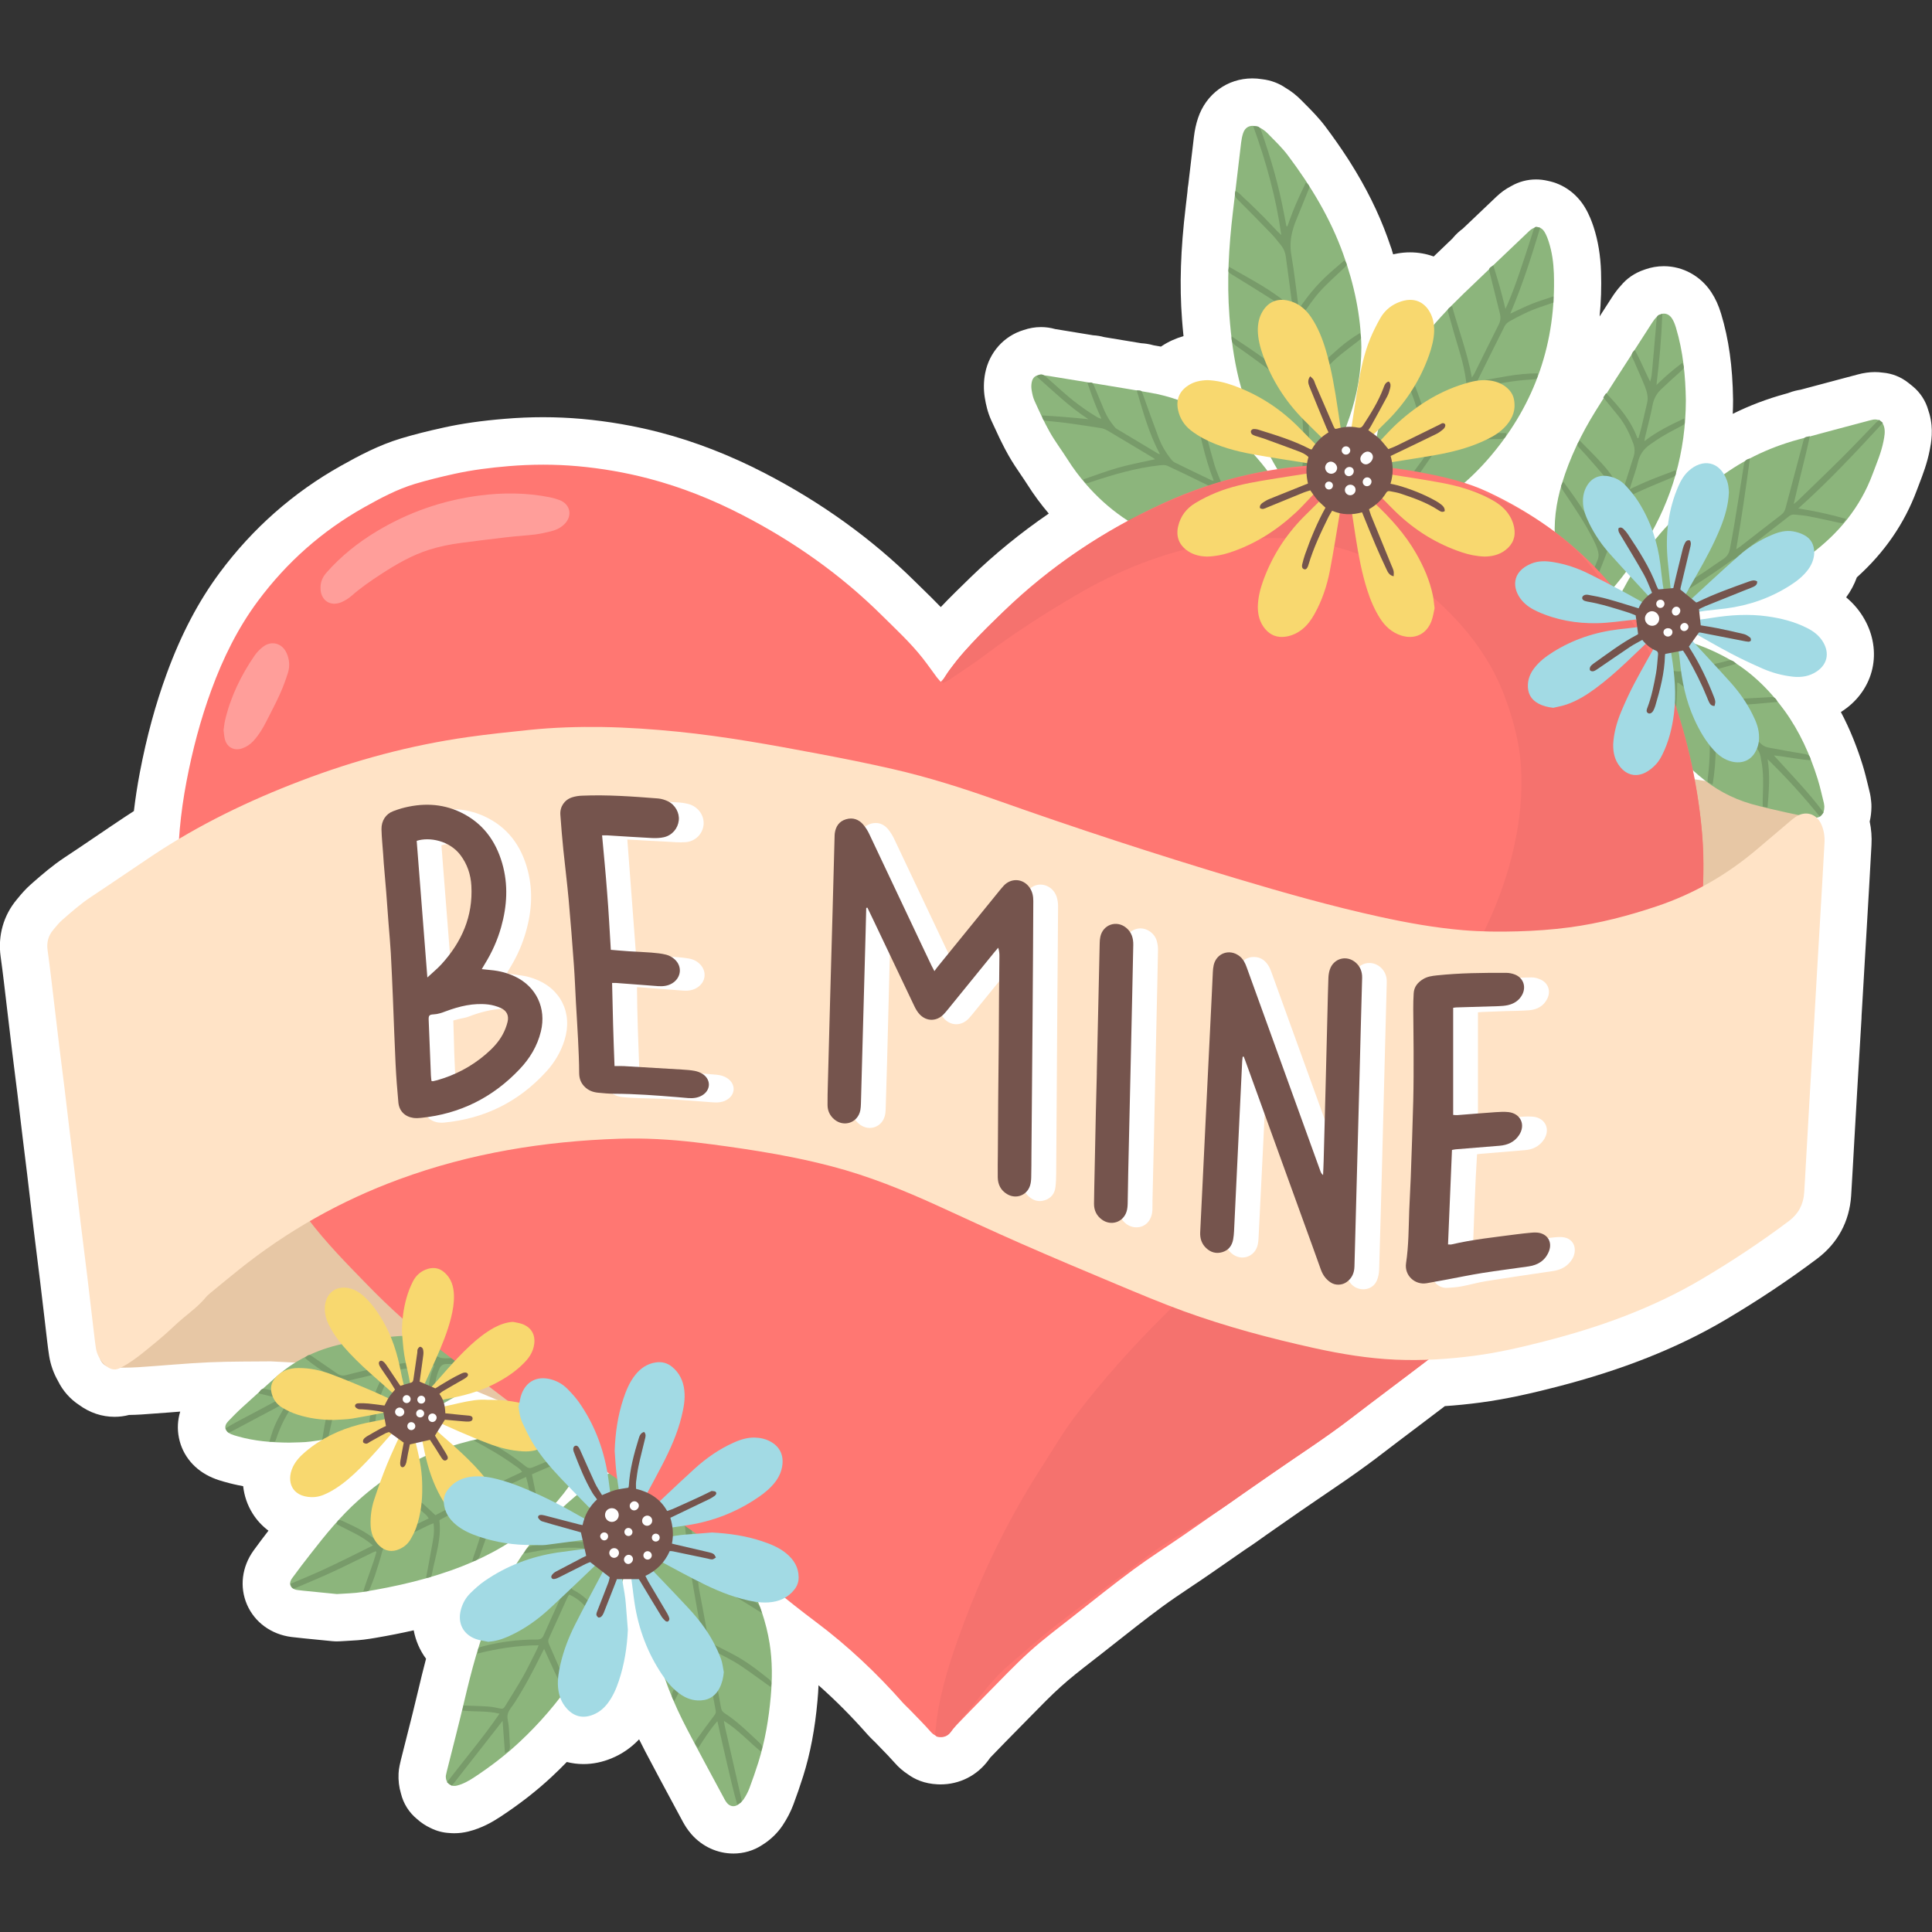 <svg id="Слой_1" enable-background="new 0 0 500 500" height="512" viewBox="0 0 500 500" width="512" xmlns="http://www.w3.org/2000/svg"><rect x="0" y="0" width="500" height="500" fill="#333333" stroke="none"/><g><path d="m189.78 479.69c-4.1 0-8.04-1.81-10.81-4.96-1.13-1.28-1.85-2.53-2.3-3.36-.86-1.61-1.73-3.22-2.6-4.83-2.32-4.31-4.72-8.77-7.05-13.21-.56-1.08-1.1-2.14-1.62-3.19-2.06 2.17-4.47 3.83-7.19 4.94-2.36.97-4.79 1.46-7.2 1.46-1.47 0-2.92-.18-4.32-.54-1.3 1.34-2.63 2.64-3.99 3.91-3.91 3.63-8.21 6.98-13.16 10.24-2.02 1.33-4.8 2.97-8.36 3.85-1.18.29-2.4.44-3.6.44-.44 0-.88-.02-1.31-.06-1.64-.09-3.28-.51-4.81-1.28-1.29-.6-2.48-1.38-3.53-2.33-2.07-1.69-3.53-4.01-4.16-6.6-.5-1.66-.71-3.42-.62-5.22.03-.66.12-1.32.26-1.97l.02-.11c.06-.31.16-.79.3-1.33.48-1.93.97-3.86 1.46-5.78 1.02-4.01 2.07-8.15 3.02-12.2.63-2.68 1.3-5.46 2.05-8.28-1.6-2.17-2.69-4.67-3.19-7.36-3.02.69-6.19 1.32-9.57 1.9-.29.06-.59.11-.89.15-.31.05-.62.1-.94.15-2.17.35-4.13.45-5.86.54-.62.03-1.2.06-1.7.1-.31.02-.61.03-.92.03-.41 0-.81-.02-1.22-.06l-2.32-.23c-1.75-.17-3.44-.34-5.14-.51l-.36-.04c-.87-.09-1.77-.18-2.74-.3-5.2-.67-9.49-3.79-11.48-8.37-1.98-4.56-1.34-9.79 1.7-14.01 1.29-1.79 2.61-3.52 3.85-5.13-1.63-1.22-3.03-2.72-4.12-4.48-1.34-2.14-2.15-4.54-2.43-7.04-1.59-.29-3.23-.66-4.89-1.14l-.15-.04c-.69-.2-1.74-.5-2.9-1-4.58-1.94-7.75-5.71-8.68-10.32-.47-2.3-.34-4.62.33-6.8-.92.07-1.85.14-2.8.22-2.37.18-4.82.37-7.27.53-1.11.07-2.18.11-3.18.12-1.22.32-2.47.48-3.74.48-3.28 0-6.42-1.05-9.16-3.06-2.34-1.53-4.23-3.67-5.47-6.2-1.16-2.03-1.93-4.21-2.3-6.51-.22-1.37-.37-2.65-.52-3.89l-.04-.34c-.23-1.97-.46-3.93-.69-5.9-.35-2.96-.7-6.01-1.07-9.01-.27-2.27-.57-4.59-.85-6.84-.28-2.27-.58-4.63-.86-6.96-.32-2.64-.63-5.3-.93-7.88-.24-2.06-.48-4.13-.73-6.19-.2-1.7-.41-3.41-.63-5.11-.18-1.47-.36-2.94-.54-4.4-.2-1.67-.4-3.34-.6-5.01-.24-2.05-.48-4.1-.73-6.14-.2-1.64-.41-3.29-.62-4.93-.24-1.92-.49-3.9-.73-5.87-.39-3.25-.78-6.5-1.16-9.76-.34-2.9-.69-5.8-1.03-8.69-.24-2.02-.51-4.12-.83-6.44-.74-5.41.75-10.64 4.18-14.74.11-.13.22-.26.33-.4.8-.97 1.9-2.29 3.39-3.59l.52-.46c2.35-2.05 5.02-4.38 8.16-6.45 2.87-1.89 5.8-3.88 8.63-5.8 2.37-1.61 4.82-3.27 7.27-4.89.66-.44 1.33-.88 2.01-1.31.39-3.29.9-6.63 1.54-9.98 1.77-9.28 4.06-17.68 6.99-25.67 3.72-10.15 8.21-18.68 13.71-26.08 8.51-11.45 19.05-20.73 31.32-27.61 4.72-2.64 9.81-5.37 15.65-7.12 3.23-.97 6.73-1.86 11.02-2.8 4.68-1.03 9.68-1.75 15.76-2.25 3.32-.28 6.65-.42 9.9-.42 3.35 0 6.72.15 10.01.44 6.9.62 13.77 1.81 20.41 3.55 8.94 2.34 17.97 5.85 26.85 10.44 14.73 7.61 27.84 17.06 38.97 28.07.65.65 1.31 1.29 1.97 1.93 1.56 1.52 3.15 3.07 4.72 4.71 2.48-2.62 5.02-5.08 7.5-7.49l.12-.12c6.24-6.06 13.04-11.6 20.33-16.59-2.04-2.4-3.9-4.92-5.53-7.5-.48-.76-1.03-1.56-1.61-2.42-1.04-1.53-2.22-3.26-3.31-5.19-.59-1.04-1.18-2.16-1.8-3.42-.2-.37-.39-.75-.56-1.14-.61-1.27-1.18-2.52-1.74-3.74l-.31-.67c-.98-2.14-1.41-4.17-1.69-5.87-.35-2.08-.32-4.29.09-6.38 1.06-5.41 4.87-9.63 9.93-11.16 1.47-.51 2.98-.77 4.52-.77 1.24 0 2.47.17 3.66.51.59.09 1.15.18 1.67.27l.41.07c2.3.38 4.6.75 6.9 1.13l.83.14c1.05.06 2 .23 2.87.47 3.58.59 6.68 1.1 9.61 1.59.85.05 1.97.18 3.21.54.41.07.81.14 1.22.21l.66.12c.09-.06.18-.12.27-.18 1.7-1.12 3.57-1.96 5.57-2.53-.15-1.4-.27-2.84-.39-4.36-.67-8.8-.37-18.05.95-29.1.14-1.17.28-2.34.41-3.51l.05-.46c.03-.64.11-1.29.23-1.92l.01-.12c.47-3.96.95-8.05 1.43-12.09.21-1.77.56-3.36 1.06-4.86 2.08-6.24 7.59-10.28 14.06-10.28.8 0 1.6.06 2.4.19 2.59.29 4.62 1.18 6.17 2.24 1.5.88 2.9 1.98 4.16 3.27.35.36.7.72 1.06 1.07 1.62 1.63 3.46 3.49 5.17 5.77 2.05 2.73 3.95 5.45 5.67 8.1.21.3.41.61.59.92 4.19 6.61 7.38 13.04 9.77 19.64.24.67.49 1.38.75 2.15.2.51.37 1.02.5 1.54.07.21.13.42.2.64.4-.09.8-.17 1.2-.24 1.05-.18 2.12-.27 3.17-.27 2.14 0 4.2.37 6.12 1.07 1.71-1.65 3.4-3.26 4.83-4.63.93-1.15 1.92-2 2.71-2.58 1.27-1.21 2.54-2.42 3.81-3.62 1.6-1.53 3.21-3.05 4.81-4.58.6-.57 1.19-1.07 1.79-1.51.69-.5 1.4-.94 2.15-1.32 1.91-1.1 4.1-1.7 6.38-1.7 1.03 0 2.05.12 3.1.37 3.95.8 7.39 3.26 9.56 6.86 1.16 1.93 1.84 3.83 2.25 5.08 1.15 3.55 1.78 7.34 1.92 11.58.13 3.94.01 7.8-.37 11.57l.14-.22c.99-1.55 2.02-3.16 3.07-4.76.62-.94 1.37-2.02 2.38-3.1 1.34-1.6 3.3-3.15 6.17-4.09 1.57-.56 3.2-.84 4.86-.84 4.91 0 9.5 2.51 12.28 6.72 1.07 1.63 1.89 3.41 2.55 5.61 1.98 6.54 2.97 13.59 3.09 22.16v.22c0 1.17-.03 2.34-.08 3.5 4.3-2.14 8.91-3.89 13.71-5.2.19-.05.38-.1.57-.16 1.3-.52 2.46-.75 3.29-.89 3.24-.87 6.51-1.74 9.67-2.58 1.69-.45 3.38-.9 5.07-1.35.82-.22 1.54-.37 2.28-.47.72-.1 1.46-.16 2.18-.16.71 0 1.4.05 2.09.15 2.35.2 4.66 1.09 6.62 2.66l1 .8c2.01 1.62 3.44 3.81 4.12 6.26.11.33.22.66.31.99 1.1 4.01.44 7.43.08 9.27l-.01.04c-.66 3.41-1.77 6.3-2.75 8.85-.2.53-.41 1.06-.61 1.6-3.18 8.56-8.38 16.11-15.5 22.5-.66 1.82-1.59 3.57-2.77 5.18 1.94 1.62 3.53 3.51 4.74 5.67 2.27 4 2.99 8.54 2.04 12.79-.97 4.31-3.61 8.14-7.45 10.76-.23.16-.47.31-.7.46 1.15 2.17 2.22 4.45 3.19 6.86.09.2.17.4.24.61.79 1.99 1.53 4.08 2.19 6.21.58 1.87 1.02 3.69 1.41 5.3.13.54.26 1.07.39 1.61.26 1.03.36 1.9.42 2.55.05.47.08.93.07 1.4-.01 1.31-.16 2.59-.45 3.81.42 1.96.58 4 .46 6.09-.21 3.94-.44 7.9-.61 10.91-.23 3.94-.46 7.89-.69 11.83-.16 2.7-.32 5.41-.48 8.11-.18 3.14-.37 6.27-.55 9.41l-.23 3.87c0 .25-.01.49-.02.74l-.36 6.02c-.28 4.59-.55 9.18-.82 13.77-.24 4.05-.47 8.11-.7 12.16-.12 2.08-.24 4.16-.35 6.24-.04.69-.08 1.37-.12 2.06-.1 1.83-.21 3.73-.33 5.63-.44 6.66-3.49 12.29-8.8 16.28-7.34 5.52-15.32 10.84-23.73 15.81-12.38 7.32-26.72 13.01-43.83 17.4-5.74 1.47-12.56 3.1-19.62 4.03-3.11.41-6.18.72-9.17.92l-.19.15c-2.35 1.79-4.74 3.59-7.05 5.34-3.18 2.4-6.47 4.88-9.67 7.34-.47.36-.94.71-1.41 1.07-.16.12-.32.24-.49.36l-.35.26c-.15.11-.3.23-.45.34-4.01 2.96-8.1 5.74-12.06 8.42l-1.12.76c-1.54 1.04-3.18 2.16-4.79 3.28-2.23 1.55-4.46 3.1-6.69 4.66l-1.86 1.3-.24.17c-.38.27-.76.54-1.14.81-1.28.93-2.64 1.86-4.15 2.86l-.05.03c-3.01 2.09-6.03 4.19-9.05 6.28-1.64 1.14-3.29 2.24-4.89 3.31-2.72 1.82-5.28 3.54-7.72 5.34-4.23 3.13-8.51 6.51-12.65 9.78-.91.72-1.82 1.44-2.73 2.15-.85.67-1.71 1.34-2.57 2-2.89 2.25-5.62 4.38-8.09 6.61-2.6 2.35-5.11 4.92-7.77 7.64-.96.99-1.96 2.01-2.97 3.02-2.41 2.42-4.85 4.95-7.21 7.39l-.27.28-.02.02c-.02.03-.04.05-.06.08-.14.2-.28.39-.42.58-2.94 3.99-7.46 6.27-12.4 6.27-.25 0-.5-.01-.75-.02-3.4-.16-5.91-1.28-7.72-2.63-1.23-.8-2.35-1.76-3.33-2.89-1.07-1.22-2.28-2.46-3.56-3.78-.54-.55-1.08-1.11-1.62-1.67-.09-.09-.19-.19-.29-.28-.43-.41-1.02-.98-1.66-1.7-4.03-4.57-8.25-8.82-12.63-12.69-.06 1.31-.14 2.64-.27 4.01-.65 7.3-1.87 13.7-3.72 19.57-.79 2.49-1.64 4.96-2.53 7.33-.68 1.81-1.61 3.6-2.76 5.34-1.32 1.99-3.14 3.74-5.27 5.07-2.2 1.47-4.83 2.23-7.5 2.23z" fill="#fff"/><g><path d="m70.11 352.32c-4.37.06-10.14-.01-15.91.24-6.14.27-12.27.88-18.4 1.27-2.14.14-4.29.12-6.44.11-2.28-.01-3.47-1.48-3.7-3.14-.3-2.12-.46-4.27-.45-6.4 0-.96.57-1.91.87-2.87.16-.51.42-1.02.43-1.54.12-10.77 2.34-21.13 5.78-31.3 2.11-6.24 5.56-11.53 10.47-15.83 4.56-3.99 9.59-7.28 15.47-9.09 3.44-1.06 6.96-1.68 10.52-2.08 5.95-.67 11.91-1.09 17.9-1.01 5.56.08 11.11.35 16.65.91 6.84.68 13.63 1.65 20.34 3.11 6.02 1.3 11.96 2.87 17.54 5.56 1.97.95 3.92 1.97 5.79 3.09 3.61 2.17 7.17 4.43 10.74 6.66.5.31.98.66 1.47.99 2.84 1.92 4.36 4.63 4.7 8 .21 2.09.43 4.19.51 6.3.14 3.63.72 7.2 1.38 10.77 1.57 8.45 2.07 16.98 1.4 25.55-.41 5.27-1.4 10.44-3.29 15.4-.46 1.21-1.1 2.36-1.76 3.48-.57.95-1.39 1.69-2.49 2.05-.08.03-.17.05-.23.1-1.84 1.38-3.66.96-5.6.14-5.97-2.53-11.98-4.97-17.97-7.46-4.28-1.78-8.52-3.64-12.81-5.4-4.77-1.96-9.75-3.21-14.8-4.21-8.16-1.61-16.42-2.37-24.72-2.74-3.99-.17-7.98-.39-13.39-.66z" fill="#e7c7a5"/><path d="m402.86 232.79c0-3.39.07-5.75-.02-8.1-.07-1.93-.3-3.86-.52-5.79-.34-3.03-.2-6.06.08-9.08.14-1.43.26-2.85.45-4.27.25-1.88 1.24-3.16 2.91-4.16 2.09-1.25 4.29-1.58 6.63-1.69 4.85-.24 9.7-.12 14.52.41 5.15.56 10.28 1.32 15.38 2.17 5.23.88 10.43 1.95 15.51 3.51 2.65.82 5.27 1.77 7.88 2.71.75.27 1.48.63 2.13 1.08 1.92 1.33 2.36 3.14 1.43 5.29-.14.32-.17.72-.14 1.08.32 4.33.53 8.65-.7 12.91-.68 2.34-1.16 4.75-1.83 7.09-.88 3.06-2.26 5.9-4.02 8.54-.37.56-.52 1.01-.26 1.72.77 2.08-.62 4.16-2.83 4.38-.08.01-.17.03-.25.01-1.69-.39-2.96.44-4.26 1.36-2.64 1.87-5.7 2.69-8.85 3.14-7.26 1.02-14.53.98-21.79-.11-4.21-.63-8.43-1.19-12.52-2.4-1.09-.32-2.17-.68-3.21-1.14-1.61-.71-2.73-1.93-3.33-3.61-.48-1.35-1.07-2.66-1.44-4.04-.34-1.25-.54-2.56-.63-3.85-.17-2.71-.25-5.45-.32-7.16z" fill="#e7c7a5"/><path d="m352.32 89.84c-.01 6.41-1.09 12.35-3.07 18.14-2.05 6-4.73 11.72-8.17 17.05-1 1.55-2.24 2.94-3.38 4.4-.13.16-.28.31-.45.44-.43.34-.92.43-1.42.2-.55-.25-.85-.7-.8-1.31.04-.47.08-.86-.26-1.28-3.2-3.9-5.61-8.29-7.79-12.81-2.59-5.36-4.95-10.79-6.38-16.6-1.32-5.38-2.02-10.84-2.43-16.35-.68-8.95-.16-17.84.89-26.73.71-6.02 1.41-12.05 2.14-18.07.1-.83.26-1.67.52-2.46.52-1.57 1.8-2.2 3.4-1.75 1.17.33 2.15 1.01 2.98 1.85 1.79 1.84 3.68 3.62 5.21 5.66 5.89 7.84 10.95 16.18 14.29 25.46 2.86 7.89 4.57 16.02 4.72 24.16z" fill="#8cb57c"/><path d="m360.44 136.07c-.01.25-.01.54-.05.83-.07.56-.41.92-.94 1.07-.55.15-1.02-.06-1.33-.5-.24-.34-.42-.73-.56-1.12-.86-2.39-1.35-4.86-1.6-7.39-.66-6.59-.6-13.15 1.15-19.57 2.09-7.64 5.66-14.58 10.41-20.92 3.39-4.53 7.28-8.63 11.34-12.55 5.58-5.38 11.21-10.7 16.82-16.05.18-.17.37-.34.58-.49 1.29-.94 2.63-.74 3.46.64.47.78.81 1.67 1.09 2.54.86 2.66 1.23 5.41 1.33 8.2.58 17.78-4.78 33.53-16.24 47.13-5.42 6.44-11.87 11.71-19.39 15.55-1.92.97-3.94 1.71-6.07 2.63z" fill="#8cb57c"/><path d="m115.38 459.58c.05-.25.13-.66.23-1.07 1.51-6.05 3.09-12.08 4.52-18.14 1.88-7.96 3.91-15.89 7.14-23.42 5.71-13.32 14.04-24.61 25.99-33.05 2.5-1.76 5.17-3.16 8.08-4.1 1.4-.45 2.79-.95 4.2-1.39.47-.15.99-.28 1.48-.24 1.12.07 1.76 1.1 1.22 2.08-.61 1.12-.66 2.32-.86 3.52-.87 5.27-1.61 10.57-3.14 15.72-1.63 5.5-3.4 10.94-5.64 16.22-5.67 13.41-13.56 25.29-24.26 35.23-3.58 3.33-7.47 6.29-11.56 8.99-1.41.93-2.88 1.77-4.53 2.18-1.67.4-2.96-.67-2.87-2.53z" fill="#8cb57c"/><path d="m322.27 142.55c-7.03.39-13.92-.45-20.52-2.88-8.09-2.97-14.98-7.79-20.65-14.31-1.77-2.04-3.39-4.19-4.83-6.48-1.51-2.39-3.23-4.64-4.61-7.1-1.47-2.6-2.69-5.33-3.93-8.05-.4-.87-.59-1.85-.75-2.8-.11-.65-.1-1.35.03-2 .25-1.3 1.11-1.97 2.44-1.87 1.26.1 2.5.32 3.75.53 8.19 1.34 16.38 2.65 24.55 4.06 4.93.85 9.6 2.52 13.98 4.97 3.42 1.91 6.36 4.41 9.11 7.15 3.14 3.13 6.12 6.39 8.59 10.09 2.99 4.48 4.22 9.51 4.34 14.83.05 2.21-1 3.27-3.18 3.4-2.76.17-5.54.31-8.32.46z" fill="#8cb57c"/><path d="m87.2 412.54c-2.58-.26-5.01-.5-7.44-.74-.92-.09-1.84-.18-2.76-.3-1.82-.23-2.47-1.58-1.4-3.06 1.55-2.15 3.18-4.25 4.81-6.34 3.8-4.89 7.71-9.7 12.35-13.84 6.9-6.16 14.64-10.97 23.46-13.81 7.36-2.37 14.94-3.84 22.72-3.77 3.15.03 6.29.55 9.43.81 1.49.13 2.57.95 3.56 1.95.51.51.66 1.2.43 1.88-.37 1.07-.74 2.16-1.27 3.15-3.04 5.7-6.94 10.73-11.78 15.04-5.77 5.13-12.3 8.9-19.47 11.74-8.44 3.34-17.2 5.34-26.11 6.78-2.19.34-4.44.35-6.53.51z" fill="#8cb57c"/><path d="m420.85 160.16c-.72 0-1.44.06-2.14-.01-1.68-.18-2.23-1.55-1.23-2.9.25-.33.46-.7.66-1.07 4.05-7.84 8.45-15.43 14.87-21.66 3.51-3.4 6.91-6.9 10.75-9.95 6.46-5.13 13.72-8.67 21.66-10.83 6.17-1.68 12.36-3.31 18.55-4.96.28-.08.57-.14.86-.19 1.35-.19 2.4.5 2.76 1.82.35 1.26.1 2.52-.14 3.75-.57 2.95-1.77 5.7-2.81 8.5-3.21 8.65-8.84 15.45-16.16 20.89-7.43 5.51-15.55 9.75-24.39 12.52-5.03 1.58-10.19 2.64-15.44 3.18-2.6.27-5.18.63-7.77.95-.02 0-.02-.02-.03-.04z" fill="#8cb57c"/><path d="m168.25 412.31c-.01-5.08.93-10.64 2.08-16.17.91-4.39 2.51-8.56 4.01-12.77.36-1 .69-1.99 1.45-2.77.52-.53 1.14-.68 1.72-.43s.86.77.84 1.56c0 .04-.01.09-.02.12-.18.51.08.86.35 1.27 1.31 1.96 2.69 3.88 3.85 5.93 3.84 6.78 7.88 13.45 11.38 20.42 2.53 5.05 4.39 10.3 5.27 15.88.72 4.56.7 9.16.29 13.74-.52 5.76-1.46 11.45-3.2 16.98-.71 2.25-1.48 4.48-2.31 6.69-.38 1.02-.91 2-1.51 2.9-.38.58-.96 1.08-1.55 1.45-.95.59-1.99.38-2.73-.47-.28-.31-.49-.68-.69-1.05-3.21-5.97-6.45-11.93-9.59-17.94-3.61-6.89-6.56-14.05-8.2-21.69-.94-4.3-1.34-8.65-1.44-13.65z" fill="#8cb57c"/><path d="m436.3 103.59c-.04 13.39-3.54 25.6-10.42 36.89-3.06 5.02-6.49 9.74-10.5 14.03-1.32 1.41-2.8 2.68-4.18 4.04-.5.5-.97 1.04-1.39 1.61-.67.9-1.73 1.1-2.64.37-.35-.28-.64-.67-.91-1.04-1.43-1.99-2.35-4.2-2.62-6.63-.38-3.43-.66-6.87-.97-10.31-.06-.63-.07-1.26-.13-1.89-.56-5.32.16-10.49 1.71-15.59 2.02-6.62 5.01-12.78 8.64-18.63 3.5-5.66 7.16-11.22 10.75-16.82 1.27-1.99 2.54-3.98 3.83-5.95.39-.6.8-1.2 1.32-1.69 1.27-1.22 2.93-1.06 3.9.41.48.72.8 1.58 1.05 2.42 1.86 6.17 2.46 12.53 2.56 18.78z" fill="#8cb57c"/><path d="m472.14 208.77c-.01 2.15-1.16 3.14-3.14 2.81-2.12-.35-4.23-.76-6.32-1.23-3.16-.71-6.33-1.4-9.45-2.29-5.05-1.44-9.57-3.93-13.56-7.35-4.56-3.9-8.73-8.17-12.29-13.02-4.4-6-7.21-12.72-9.05-19.88-.16-.62-.32-1.16-.92-1.57-.69-.47-.85-1.23-.59-1.9.25-.64.91-1.09 1.72-1.05.67.04 1.33.22 2 .28 1.8.17 3.61.31 5.41.45 7.38.56 14.32 2.63 20.8 6.17 6.13 3.35 11.03 8.13 15.11 13.75 3.89 5.38 6.58 11.36 8.55 17.66.64 2.05 1.09 4.15 1.61 6.23.08.39.1.77.12.94z" fill="#8cb57c"/><path d="m74.86 373.35c-4.53-.03-9.01-.38-13.38-1.64-.57-.16-1.14-.32-1.68-.55-1.69-.72-1.98-2.07-.7-3.39 1.17-1.21 2.35-2.42 3.6-3.55 2.95-2.7 5.93-5.38 8.92-8.03 5.22-4.61 11.32-7.31 18.15-8.6 7.06-1.33 14.15-2.21 21.34-1.96 5.08.18 10.03 1.14 14.87 2.69.82.26 1.58.58 1.84 1.54.05.2.34.34.53.5.87.7 1.02 1.47.42 2.42-.18.28-.41.54-.64.78-2.45 2.58-5.1 4.91-8.2 6.68-3.7 2.1-7.36 4.27-11.13 6.23-4.6 2.39-9.55 3.77-14.65 4.59-4.57.73-9.15 1.41-13.75 2.01-1.83.25-3.69.2-5.54.28z" fill="#8cb57c"/><path d="m351.94 86.19c.44 1.39.43 1.41-.48 2.11-1.44 1.1-2.89 2.18-4.31 3.32-3.35 2.69-6.03 5.99-8.47 9.49-.45.65-.52 1.2.03 1.81.39.43.43.84.01 1.34-.2.24-.18.69-.17 1.05.09 3.5.26 6.99.29 10.49.03 4.35-.49 8.66-1.22 12.94-.2 1.16-.43 1.31-1.69 1.15.07-.61.13-1.22.23-1.83 1.02-6.09 1.43-12.21 1-18.38-.13-1.85-.22-3.7-.27-5.55-.02-.83-.37-1.41-.93-1.97-2.71-2.73-5.69-5.14-8.78-7.41-2.48-1.82-4.97-3.63-7.49-5.39-.8-.56-1.05-1.21-.93-2.3 6.21 4.12 12.26 8.19 17.77 13.47-.09-1.31-.14-2.31-.23-3.29-.43-4.53-.88-9.05-1.3-13.58-.06-.66-.29-1.19-.71-1.7-1.39-1.67-2.98-3.11-4.8-4.27-3.55-2.27-7.15-4.46-10.73-6.68-.96-.6-.97-.59-.71-1.99 5.59 3.29 11.41 6.07 16.31 10.63.02-.41.08-.68.05-.94-.54-4.05-1.09-8.1-1.62-12.15-.15-1.16-.55-2.21-1.28-3.11-.82-1.02-1.63-2.05-2.53-2.99-2.87-2.97-5.76-5.92-8.69-8.83-.66-.65-.91-1.27-.52-2.21 1.01.49 1.66 1.38 2.46 2.08.82.72 1.6 1.5 2.38 2.26.82.79 1.63 1.59 2.43 2.4.77.78 1.52 1.58 2.27 2.37.74.78 1.48 1.57 2.29 2.31-1.35-9.68-3.94-19.01-7.27-28.19 1.45-.02 1.68.11 2.09 1.27 2.47 7 4.53 14.11 5.89 21.42.2 1.06.41 2.12.61 3.19.09.01.17.03.26.04.46-1.26.89-2.54 1.39-3.79.51-1.29 1.07-2.57 1.64-3.83.56-1.25 1.17-2.48 1.78-3.77 1.04 1.05 1.02 1.04.57 2.13-1.15 2.8-2.29 5.61-3.42 8.43-.19.47-.32.96-.47 1.44-.68 2.24-.88 4.46-.47 6.83.76 4.35 1.23 8.76 1.82 13.14.02.16.06.33.14.75.77-1.06 1.4-1.97 2.07-2.85.69-.9 1.41-1.79 2.16-2.64.78-.88 1.6-1.73 2.45-2.55.82-.79 1.68-1.54 2.53-2.29.85-.74 1.72-1.47 2.59-2.21.77 1.13.75 1.17-.14 2.02-2.13 2.04-4.37 3.98-6.33 6.17-1.71 1.9-3.09 4.1-4.62 6.15-.38.51-.42 1.06-.36 1.67.43 4.4.84 8.8 1.26 13.21.07.78.15 1.57.25 2.59 1.49-1.8 2.73-3.48 4.16-4.99 1.44-1.53 3.03-2.92 4.62-4.3 1.61-1.38 3.33-2.57 5.14-3.69z" fill="#789b6a"/><path d="m96.5 399.97c-2.88-2.61-6.36-3.82-9.48-5.6.58-1.18.65-1.21 1.79-.68 3.25 1.5 6.5 3.02 9.22 5.55 4.3-2.09 8.56-4.15 12.93-6.28-.26-.35-.41-.65-.64-.85-1.32-1.17-2.6-2.41-4.02-3.45-2.17-1.59-4.45-3.05-6.68-4.56-.27-.18-.52-.39-.8-.59.98-.87 1-.9 1.75-.44 3.1 1.88 6.2 3.76 8.95 6.14 1.05.91 2.04 1.88 3.15 2.92 3.47-1.81 7.08-3.69 10.77-5.61-3.84-3.76-7.76-7.25-12.44-9.81.96-.98 1.3-1.04 2.3-.44 2.68 1.61 5.16 3.5 7.45 5.62 1.38 1.28 2.78 2.56 4.17 3.84 3.44-1.62 6.78-3.19 10.2-4.8-.55-.89-1.43-1.32-2.18-1.88-.81-.6-1.66-1.15-2.51-1.71-.81-.53-1.63-1.05-2.46-1.54-.87-.52-1.75-1.01-2.63-1.51-.84-.47-1.68-.92-2.66-1.46 1.11-.52 2-.64 3-.11 3.61 1.93 7.07 4.09 10.25 6.69.67.55 1.18.66 2.01.31 4.46-1.89 8.95-3.7 13.43-5.53.23-.09.47-.16.7-.23.59 1.06.52 1.31-.59 1.78-3.5 1.46-7 2.9-10.5 4.36-1.12.47-2.23.96-3.32 1.44.3 1.5.57 2.9.87 4.29.52 2.42.35 4.86.31 7.3-.02 1.09-.88 1.53-1.87 2.27.74-4.57.46-8.82-.83-13.18-3.08 1.43-6.04 2.8-9.04 4.19.06.83.14 1.57.16 2.32.06 3.5-.69 6.86-1.77 10.16-.39 1.2-.9 2.37-1.26 3.57-.29.97-.88 1.49-2.02 1.62.11-.4.18-.74.29-1.06 1.12-3.22 2.25-6.44 2.85-9.82.33-1.82.52-3.65.27-5.64-.52.13-.99.17-1.38.36-3.45 1.77-6.88 3.56-10.31 5.36-.07.04-.12.12-.22.22.59 4.72-1.03 9.19-1.91 13.75-.18.95-.23.94-1.55 1.12.45-2.39.93-4.72 1.32-7.07.39-2.3 1.01-4.58.62-7.08-.47.18-.82.3-1.14.45-3.64 1.76-7.26 3.55-10.91 5.29-.73.34-1.03.8-1.23 1.57-.53 2.03-1.17 4.04-1.82 6.04-.35 1.08-.79 2.13-1.2 3.19-.44 1.12-.44 1.12-1.87 1.09 1.03-3.45 2.48-6.75 3.4-10.21-.08-.06-.16-.12-.23-.18-.37.17-.74.32-1.1.5-3.3 1.6-6.57 3.25-9.89 4.79-3.1 1.43-6.24 2.74-9.38 4.08-1.07.46-1.17.38-1.69-.93 2.38-1 4.78-1.97 7.14-3.03 2.38-1.07 4.73-2.21 7.08-3.35 2.33-1.15 4.66-2.32 7.15-3.55z" fill="#789b6a"/><path d="m363.87 94c2.74 6.87 5.69 13.54 6.17 20.96.09.03.18.06.27.09.33-.34.73-.62.97-1.01 2.62-4.27 5.21-8.57 7.82-12.85.4-.65.48-1.3.39-2.05-.33-2.77-.96-5.47-1.77-8.14-1.01-3.3-1.94-6.63-2.88-9.95-.3-1.06-.28-1.06.93-1.89 1.69 6.15 3.98 12.07 5.15 18.54.32-.51.54-.81.7-1.13 2.08-4.19 4.13-8.39 6.24-12.56.47-.93.56-1.83.33-2.8-.88-3.56-1.76-7.11-2.66-10.66-.27-1.08-.31-1.07.93-1.89.57 1.88 1.16 3.71 1.67 5.55.51 1.81.95 3.65 1.48 5.73.28-.63.48-1.03.65-1.44 2.27-5.36 3.98-10.92 5.8-16.44.28-.84.52-1.69.81-2.53.34-.96.47-1 1.72-.57-2.25 7.42-4.57 14.83-7.74 22.22 2.04-.94 3.79-1.82 5.61-2.55 1.79-.71 3.63-1.27 5.57-1.93v1.6c-1.15.4-2.26.79-3.38 1.16-2.81.94-5.44 2.27-8.01 3.71-.48.27-.97.71-1.22 1.2-2.32 4.58-4.59 9.19-6.88 13.8-.07.14-.1.31-.18.57 2.69-.49 5.28-1.01 7.88-1.43 2.56-.42 5.15-.69 7.77-.68-.18 1.44-.22 1.49-1.4 1.56-4.73.26-9.36 1.13-13.97 2.13-1 .22-1.68.67-2.22 1.61-1.99 3.47-4.1 6.87-6.16 10.3-.23.39-.46.77-.83 1.39 5.61-1.01 10.99-1.7 16.44-1.53-.18 1.23-.48 1.52-1.68 1.52-4.61-.02-9.16.6-13.68 1.39-.33.06-.66.15-.99.21-.92.17-1.52.68-2.07 1.47-2.71 3.96-5.49 7.88-8.29 11.78-1.5 2.09-3.09 4.1-4.65 6.15-.27.36-.57.7-.88 1.08-.79-1.18-.78-1.4-.05-2.38 3.5-4.75 6.99-9.5 10.51-14.24.6-.81.79-1.57.69-2.64-.53-5.68-1.97-11.1-4.12-16.36-.48-1.17-.84-2.39-1.35-3.54-.45-.93-.31-1.68.56-2.53z" fill="#789b6a"/><path d="m139.4 425.8c-5.5.01-10.66.87-15.83 2.13.17-1.53.18-1.54 1.4-1.86 4.59-1.19 9.26-1.78 14-1.76.88.01 1.36-.26 1.72-1.08 1.45-3.32 2.97-6.6 4.47-9.9.08-.19.14-.38.27-.73-5.74-.01-11.27.89-16.84 1.82.28-1.41.34-1.48 1.54-1.72 4.72-.93 9.47-1.55 14.29-1.62.34 0 .67-.04 1.01-.03.52 0 .84-.21 1.06-.7 1.45-3.17 2.94-6.33 4.49-9.66-5.2-.53-10.22.36-15.35 1.35.46-1.22 1.11-1.83 2.31-2.04 4.58-.81 9.17-1.25 13.87-.85.19-.3.37-.58.53-.86 3.74-7.03 8.39-13.42 13.52-19.48.67-.79.78-.8 1.97-.3-.4.52-.77 1.01-1.15 1.49-4.1 5.14-8.06 10.38-11.32 16.11-.52.91-1.11 1.8-1.52 2.77-.34.82-.8 1.57-1.2 2.34-1.66 3.17-3.12 6.44-4.65 9.67-.03.07 0 .16 0 .31.1.08.21.2.36.27 2.45 1.2 4.29 3.08 5.95 5.18.63.79 1.24 1.59 1.85 2.4.66.89.66.89-.09 2.06-.24-.23-.48-.44-.67-.67-1.13-1.36-2.22-2.76-3.36-4.1-1.3-1.52-2.78-2.81-4.72-3.66-.15.23-.33.45-.44.7-1.6 3.53-3.18 7.06-4.8 10.59-.23.5-.26.91-.04 1.42 1.5 3.39 2.95 6.8 4.46 10.18.38.85.44 1.51-.52 2.16-.69-1.14-1.15-2.39-1.73-3.57-.58-1.17-1.12-2.36-1.66-3.55-.56-1.22-1.12-2.44-1.77-3.87-.27.52-.47.9-.66 1.28-2.14 4.35-4.39 8.63-7.02 12.71-.61.95-1.48 1.84-1.73 2.87-.24 1 .19 2.15.27 3.24.13 1.68.19 3.36.3 5.04.06.87-.28 1.45-1.29 1.8-.2-2.72-.39-5.38-.61-8.33-4.46 5.71-8.74 11.19-13.11 16.78-.49-.34-.84-.57-1.28-.88 4.56-5.94 9.33-11.54 13.59-17.75-3.24-.8-6.38-.44-9.61-.81.1-.44.19-.81.3-1.3 2.13.08 4.18.11 6.24.25 1.12.08 2.25.29 3.35.54.67.15.93-.23 1.19-.66 1.54-2.51 3.13-5 4.58-7.56 1.24-2.2 2.33-4.48 3.47-6.74.2-.39.36-.82.61-1.42z" fill="#789b6a"/><path d="m414.93 102.85c.25-.38.46-.69.73-1.11 3.36 3.5 6.44 7.08 8.11 11.67l.27-.06c.26-.95.55-1.89.78-2.84.5-2.09.97-4.18 1.46-6.27.34-1.47-.05-2.86-.57-4.19-.79-2-1.69-3.95-2.54-5.92-.2-.46-.37-.95-.62-1.38-.48-.84-.28-1.5.55-2.18 1.45 2.69 2.59 5.47 3.95 8.19.39-1.09.45-2.2.56-3.3.38-4.15.72-8.3 1.09-12.45.12-1.4.17-1.43 1.51-1.77-.22 6.09-.75 12.1-1.52 18.4.86-.81 1.52-1.46 2.21-2.07.72-.65 1.46-1.27 2.21-1.89.74-.61 1.51-1.18 2.29-1.79.54 1.33.5 1.37-.43 2.21-1.72 1.54-3.45 3.09-5.12 4.7-1.14 1.09-1.85 2.41-2.16 4.03-.53 2.81-1.29 5.57-1.96 8.36-.06.24-.08.48-.17 1 3.28-2.56 6.79-4.23 10.34-5.91.23 1.39.22 1.43-.74 1.95-1.48.8-2.99 1.56-4.44 2.41-1.27.74-2.5 1.56-3.7 2.41-1.6 1.12-2.67 2.58-3.12 4.56-.43 1.88-1.12 3.7-1.7 5.55-.12.4-.24.79-.44 1.45 1.47-.68 2.73-1.28 4.01-1.84 1.28-.55 2.57-1.05 3.87-1.55 1.33-.52 2.67-1.01 4.03-1.52.13 1.25.01 1.48-.96 1.89-2.87 1.22-5.77 2.36-8.6 3.66-3.17 1.46-3.14 1.52-4.27 4.79-3.2 9.23-6.77 18.33-10.66 27.29-.1.23-.19.47-.3.69-.48 1.01-.65 1.04-1.76.24.18-.43.38-.89.57-1.35 1.92-4.67 3.83-9.35 5.78-14.01.41-.98.23-1.92-.07-2.83-.27-.83-.67-1.63-1.06-2.43-2.2-4.43-5.01-8.48-7.75-12.57-.74-1.11-.74-1.2-.02-2.42 3.89 5.17 7.44 10.5 10.24 16.54.21-.48.34-.73.44-1 1.02-2.81 2.02-5.63 3.06-8.43.28-.75.27-1.45.1-2.22-.43-2.02-1.25-3.87-2.53-5.45-1.74-2.16-3.61-4.23-5.43-6.32-.55-.63-1.15-1.23-1.72-1.85-.71-.77-.7-.78.09-1.92 2.04 2.09 4.11 4.1 6.03 6.26 1.94 2.18 3.62 4.53 4.74 7.51.2-.42.34-.65.42-.89.92-2.89 1.83-5.78 2.76-8.67.37-1.17.34-2.33-.09-3.47-.92-2.46-2.04-4.81-3.68-6.88-1.33-1.64-2.66-3.27-4.07-5.01z" fill="#789b6a"/><path d="m280.32 124.09c3.12-1.06 6.15-2.23 9.26-3.1 3.06-.86 6.2-1.42 9.35-2.13-.17-.13-.36-.29-.56-.41-3.9-2.34-7.8-4.69-11.71-7-.53-.31-1.15-.56-1.75-.66-2.99-.48-5.99-.92-8.99-1.33-1.67-.23-3.35-.36-5.02-.54-.91-.1-.95-.15-1.26-1.41 4.03.24 8.01.55 12.02.97-4.92-3.19-9.06-7.26-13.44-11.1.99-.66 1.56-.65 2.39.07 1.37 1.19 2.72 2.4 4.06 3.61 2.83 2.54 5.84 4.83 9.1 6.79.36.22.72.42 1.27.51-.44-1.01-.9-2.01-1.32-3.03-.42-1.01-.8-2.04-1.18-3.06-.39-1.06-.75-2.13-1.13-3.22 1.26-.16 1.35-.1 1.77.91.87 2.1 1.74 4.2 2.63 6.29.66 1.56 1.58 2.97 2.67 4.27.16.19.35.37.56.49 3.54 2.13 7.08 4.24 10.62 6.36.1.06.23.08.54.18-2.85-5.3-4.36-10.91-6.02-16.52 1.25.01 1.23.01 1.57.96 1.35 3.76 2.69 7.53 4.1 11.27.75 1.98 1.81 3.8 3.12 5.47.3.39.68.77 1.11.99 3.17 1.57 6.36 3.09 9.55 4.62.1.05.23.02.47.04-2.46-6.19-3.63-12.62-5.05-19.07 1.03.07 1.34.58 1.55 1.37 1.2 4.56 2.41 9.12 3.71 13.65.48 1.65 1.24 3.22 1.86 4.83.24.62.67 1.03 1.24 1.37 2.29 1.35 4.6 2.66 6.81 4.11 2.88 1.9 5.68 3.92 8.52 5.89.94.65 1.3 1.5.93 2.71-.18-.09-.38-.14-.51-.26-2.98-2.77-6.38-4.96-9.83-7.07-2.44-1.5-4.93-2.92-7.36-4.43-.61-.37-1.14-.43-1.78-.17-2.25.94-4.5 1.89-6.78 2.77-4.4 1.69-8.83 3.3-13.24 4.99-.79.3-1.38.2-2.04-.53 6.86-3.17 14.04-5.4 20.98-8.51-.26-.21-.42-.4-.63-.5-3.45-1.68-6.88-3.38-10.36-4.98-.59-.27-1.4-.2-2.09-.12-6.02.67-11.79 2.35-17.51 4.26-.2.07-.41.12-.6.21-.71.34-1.21.14-1.6-.81z" fill="#789b6a"/><path d="m129.04 351.32c0 1.38-.05 1.42-1.11 1.44-4.13.08-8.25.19-12.38.25-.98.01-1.49.41-1.88 1.31-.92 2.09-1.21 4.28-1.31 6.52-.03.76-.03 1.52-.08 2.27-.03.47-.11.96-.72 1.03-.45.06-.78-.34-.76-1.09.07-2.98-.02-6 1.27-8.81.1-.22.17-.46.3-.84-.91-.18-1.73.04-2.53.14-2.26.28-4.5.65-6.76.93-.74.09-1.18.44-1.62 1.02-2.75 3.58-3.78 7.75-4.3 12.11-.08.67-.17 1.34-.27 2-.15 1.03-.19 1.05-1.57 1.03.51-5.38 1.03-10.73 4.62-15.51-.8.12-1.25.17-1.69.27-2.58.61-5.15 1.26-7.74 1.83-.76.17-1.21.58-1.5 1.21-.68 1.49-1.49 2.95-1.93 4.52-.8 2.83-1.36 5.73-2.02 8.6-.25 1.11-.24 1.11-1.69 1.13.79-4.95 1.6-9.86 3.97-14.52-.41.07-.65.07-.88.15-2.76.9-5.51 1.83-8.27 2.73-.64.21-1.11.57-1.36 1.21-.08.19-.21.37-.33.53-2.31 3-3.97 6.34-5.14 9.94-.04.12-.12.22-.2.37-.42 0-.85 0-1.42 0 .5-1.92 1.09-3.67 1.91-5.32.81-1.64 1.78-3.19 2.8-4.99-.92.47-1.66.83-2.39 1.22-4.02 2.13-8.03 4.27-12.05 6.41-.98.52-1.03.49-1.62-.78 2.23-1.36 4.58-2.55 6.91-3.78 2.34-1.24 4.67-2.49 7.29-3.89-2.07-.49-3.87-.92-5.69-1.36.72-1.23.88-1.31 2.12-1.05 1.44.3 2.88.61 4.33.89 1.14.21 2.19.07 3.31-.39 2.53-1.03 5.14-1.86 7.72-2.76.55-.19 1.11-.35 1.93-.61-2.66-1.76-5.18-3.33-7.42-5.29 1.07-.91 1.14-.9 2.09-.24 2.08 1.44 4.17 2.86 6.24 4.3.73.51 1.46.66 2.37.42 2.72-.71 5.47-1.32 8.49-2.04-.95-.79-1.74-1.43-2.51-2.08s-1.54-1.31-2.28-1.99c-.76-.7-1.5-1.44-2.3-2.22.96-.52 1.64-.46 2.39.21 1.96 1.72 4 3.36 5.99 5.04.52.44 1.07.57 1.75.47 3.21-.47 6.42-.91 9.63-1.36.2-.03.4-.11.78-.21-2.08-1.98-4.06-3.87-6.16-5.87 1.17-.32 1.95-.22 2.71.52 1.51 1.47 3.12 2.83 4.64 4.29.76.73 1.6.93 2.63.9 4.17-.13 8.33-.2 12.5-.28.37-.02.74.04 1.19.07z" fill="#789b6a"/><path d="m443.22 203.01c-1.32-.5-1.39-.57-1.24-1.7.63-4.87.62-9.75.35-14.63-.07-1.33-.48-2.64-.78-3.95-.07-.31-.23-.67-.47-.86-2.18-1.71-4.39-3.39-6.59-5.08-.09-.07-.22-.06-.42-.11-.11 5.5-.41 10.93-2.17 16.18-1.09-.54-1.15-1.32-.91-2.28 1.15-4.56 1.51-9.21 1.51-13.91 0-.99-.31-1.64-1.12-2.21-4.49-3.14-8.99-6.26-13.83-8.85-1-.53-1.03-.7-.35-1.86.43.2.88.39 1.32.63 3.82 2.06 7.48 4.4 11.02 6.91.62.44 1.31.8 1.85 1.32 1.32 1.24 2.88 1.32 4.48.98 3.05-.64 6.08-1.36 9.12-2.06.74-.17 1.48-.35 2.2-.57.84-.26 1.43.08 2.17.82-2.49.7-4.77 1.39-7.08 1.98-2.26.58-4.55 1.06-6.93 1.61.26.23.47.43.69.6 1.3 1 2.68 1.93 3.89 3.02 1.34 1.21 2.9 1.58 4.61 1.77 3.16.34 6.31.04 9.47-.11 1.43-.07 2.86-.15 4.29-.24.82-.06 1.35.28 1.69 1.24-5.16.48-10.23 1.07-15.56.69.31.33.48.55.69.73 3.6 3.19 7.21 6.35 10.78 9.56.61.55 1.31.75 2.05.89 3.06.57 6.13 1.14 9.2 1.64.89.15 1.39.51 1.43 1.59-3.2-.21-6.29-.93-9.5-1.24 4.36 4.84 8.93 9.46 12.85 14.76-.31.34-.58.64-.97 1.06-4.25-5.28-8.72-10.17-13.5-14.85.67 4.18.32 8.3-.03 12.55-.48-.11-.83-.18-1.24-.27 0-.74-.02-1.41 0-2.07.12-3.37.28-6.74-.42-10.08-.02-.08-.04-.17-.04-.25-.18-1.58-.91-2.79-2.14-3.83-2.99-2.53-5.9-5.16-8.85-7.74-.3-.26-.63-.5-1.04-.81.44 6.48.61 12.75-.48 19.03z" fill="#789b6a"/><path d="m196.87 453.27c-3.2-2.63-5.93-5.69-9.52-7.91.07.43.11.86.21 1.28 1.08 4.76 2.17 9.52 3.26 14.29.33 1.44.65 2.87.98 4.31.25 1.11.25 1.11-1 1.82-1.03-3.57-1.82-7.16-2.67-10.74-.85-3.55-1.62-7.12-2.47-10.88-1.96 2.21-3.43 4.58-4.95 6.95-1.04-1.22-1.09-1.26-.32-2.35 1.43-2.03 2.91-4.02 4.41-6.01.32-.42.53-.78.42-1.36-.85-4.47-1.66-8.94-2.48-13.42-.04-.23-.12-.46-.22-.87-3.21 3.68-5.88 7.51-7.98 11.85-.84-.97-.79-1.76-.3-2.75 1.46-2.93 3.39-5.52 5.41-8.07.42-.53.84-1.05 1.26-1.58 1.28-1.59 1.26-1.59.9-3.62-1.14-6.43-2.34-12.84-3.35-19.29-.62-3.95-.98-7.94-1.39-11.91-.39-3.77-.68-7.55-1.02-11.32-.02-.25-.04-.5-.05-.76-.03-.58.3-.85.84-.88.58-.03.68.36.71.83.1 1.6.14 3.2.32 4.79.78 7.11 1.6 14.22 2.41 21.33.03.25.1.49.15.76 3.08.7 5.96 1.88 8.8 3.14 2.4 1.06 4.57 2.52 6.68 4.06.83.61 1.01 1.47 1.23 2.47-2.7-1.65-5.2-3.34-7.86-4.75s-5.48-2.51-8.6-3.28c.08.66.11 1.15.2 1.63.8 4.31 1.64 8.61 2.4 12.92.14.77.49 1.17 1.15 1.49 1.7.83 3.38 1.72 5.06 2.58 3.47 1.78 6.53 4.16 9.56 6.58.68.54.69 1.15.39 1.99-2.53-1.8-4.95-3.6-7.45-5.3-2.47-1.68-5.17-2.96-7.99-4.38 0 .36-.03.54 0 .72.86 4.77 1.74 9.53 2.59 14.3.11.62.36 1.07.91 1.42 3.35 2.16 6.15 4.97 9.05 7.67.74.68.94 1.29.32 2.25z" fill="#789b6a"/><path d="m477.73 134.28c-.7 1.23-.7 1.23-1.79 1-2.59-.56-5.18-1.15-7.78-1.65-1.28-.25-2.58-.36-3.88-.46-.38-.03-.85.11-1.15.34-4.07 3.14-8.12 6.3-12.17 9.46-.09.07-.13.2-.23.35 3.59 1.13 6.67 3.16 9.9 5.04-1.2 1.01-1.2 1.01-2.3.4-1.77-.97-3.52-2-5.33-2.89-1.01-.5-2.13-.77-3.2-1.13-.65-.22-1.2-.06-1.76.35-6.59 4.77-13.51 9.03-20.56 13.09-.29.17-.6.32-.87.51-1.49 1.03-3.18 1.21-5.1 1.21.46-.58 1.02-.75 1.5-1.04 5.32-3.16 10.68-6.27 15.96-9.48 2.37-1.44 4.59-3.13 6.92-4.64 1-.65 1.58-1.5 1.79-2.62.42-2.19.83-4.38 1.19-6.59.84-5.11 1.67-10.22 2.46-15.34.14-.89.53-1.34 1.54-1.5-1.07 7.82-2.16 15.55-3.54 23.45.49-.32.81-.51 1.1-.74 3.53-2.74 7.04-5.49 10.59-8.21.61-.47.92-1.05 1.1-1.77 1.5-5.7 3.02-11.39 4.53-17.09.32-1.2.3-1.21 1.73-1.44-1.24 5.89-2.83 11.62-4.17 17.54.33-.26.68-.49.98-.78 3.84-3.72 7.71-7.42 11.5-11.19 2.96-2.94 5.81-5.98 8.72-8.98.26-.27.54-.52.88-.84.32.26.59.48 1 .8-7.04 7.62-14.02 15.12-21.89 22.14 4.31.68 8.33 1.56 12.33 2.7z" fill="#789b6a"/><path d="m243.46 176.46c.36-.4.59-.59.75-.83 4.29-6.54 9.86-11.93 15.43-17.33 12.2-11.83 26.13-21.08 41.55-28.14 7.15-3.27 14.57-5.74 22.25-7.42 9.81-2.15 19.74-2.96 29.77-2.31 5.42.35 10.81 1.09 16.15 2.15 5.39 1.06 10.7 2.4 15.69 4.73 11.07 5.17 20.9 12.04 29.24 21.07 7.73 8.37 13.28 18.02 17.32 28.58 4.73 12.35 7.66 25.14 8.86 38.31.67 7.32.43 14.65-.34 21.96-1.16 11.02-3.31 21.85-6.95 32.31-4.14 11.91-9.59 23.2-16.91 33.53-4.44 6.26-8.89 12.51-13.95 18.29-1.42 1.62-2.85 3.22-4.34 4.77-5.69 5.93-11.33 11.91-17.65 17.18-3.72 3.1-7.51 6.12-11.35 9.08-6.41 4.93-12.92 9.74-19.33 14.67-6.52 5.01-13.44 9.45-20.19 14.14-7.72 5.36-15.42 10.74-23.15 16.09-4.3 2.97-8.72 5.77-12.92 8.87-5.32 3.93-10.49 8.07-15.68 12.16-3.81 3-7.7 5.9-11.29 9.15-3.9 3.53-7.51 7.38-11.22 11.12-2.61 2.63-5.18 5.3-7.76 7.96-.49.51-.94 1.07-1.37 1.64-1.34 1.73-3.72 1.68-5.14.06-1.77-2.02-3.69-3.91-5.55-5.85-.52-.55-1.11-1.04-1.61-1.6-6.85-7.77-14.34-14.84-22.64-21.06-3.67-2.75-7.27-5.61-10.85-8.5-4.73-3.82-9.76-7.21-14.76-10.64-10.32-7.08-20.51-14.35-30.91-21.31-9.71-6.5-19.01-13.54-28.29-20.63-4.45-3.4-8.97-6.72-13.41-10.14-6.25-4.82-12.09-10.11-17.6-15.76-5.44-5.58-10.93-11.13-15.64-17.37-5.08-6.73-10.25-13.4-14.44-20.73-5.03-8.8-9.3-17.96-12.35-27.64-1.72-5.47-3.09-11.03-4.16-16.66-1.47-7.71-2.42-15.48-2.61-23.33-.21-8.33.59-16.57 2.15-24.76 1.54-8.09 3.62-16.02 6.46-23.75 3-8.19 6.83-15.98 12.04-22.99 7.44-10 16.58-18.12 27.48-24.24 4.23-2.37 8.51-4.67 13.17-6.07 3.34-1 6.74-1.83 10.15-2.58 4.65-1.03 9.38-1.61 14.13-2.01 5.93-.49 11.87-.51 17.8.02 6.22.56 12.36 1.62 18.4 3.2 8.47 2.22 16.55 5.45 24.32 9.47 13.27 6.86 25.34 15.37 35.97 25.89 3.65 3.62 7.44 7.1 10.63 11.16 1.27 1.62 2.45 3.32 3.69 4.98.26.33.57.65.96 1.11z" fill="#ff7772"/><path d="m243.83 176.46c.63-1.03 1.19-2.11 1.91-3.07 1.24-1.65 2.49-3.3 3.88-4.81 5.02-5.47 10.31-10.67 15.92-15.53 13-11.24 27.52-19.96 43.62-26.01 7.08-2.66 14.39-4.5 21.88-5.51 3.47-.47 6.98-.48 10.47-.21 4.66.35 9.33.64 13.97 1.12 3.43.36 6.83.99 10.25 1.48 5.88.84 11.69 2.07 17.44 3.54 2.02.52 4.02 1.28 5.9 2.2 6.24 3.03 12.06 6.73 17.31 11.29 2.01 1.75 3.82 3.68 5.44 5.79 1.98 2.57 4.05 5.07 5.98 7.68 1.87 2.54 3.75 5.09 5.38 7.79 2.26 3.75 4.29 7.64 6.42 11.46 2.61 4.71 4.4 9.74 5.83 14.91 2.35 8.51 4.13 17.12 4.94 25.92.65 7.03.57 14.05-.09 21.08-1.08 11.37-3.23 22.53-6.9 33.35-2.79 8.23-6.45 16.09-10.82 23.63-6.58 11.36-14.48 21.72-23.32 31.39-3.3 3.61-6.47 7.33-9.89 10.82-6.23 6.36-13.03 12.09-20.15 17.44-6.57 4.94-13.14 9.87-19.65 14.88-6.72 5.17-13.87 9.72-20.81 14.57-3.14 2.19-6.32 4.34-9.43 6.59-4.85 3.52-10.04 6.5-15.14 9.63-2.08 1.28-4.15 2.58-6.11 4.04-8.27 6.17-16.56 12.33-24.72 18.66-4.16 3.22-8.06 6.77-12.08 10.19-3.13 2.66-5.73 5.81-8.25 9.04-1.97 2.52-4.11 4.91-6.16 7.36-.3.35-.55.74-.82 1.11-.68.92-1.59 1.34-2.73 1.29-1.1-.05-1.37-.29-1.24-1.39.25-2.13.47-4.27.87-6.38 1.51-7.98 4.18-15.61 7.06-23.17 5.18-13.63 11.66-26.61 19.55-38.87 2.94-4.57 5.68-9.27 8.98-13.6 6.88-9.03 14.43-17.48 22.48-25.48 2.51-2.49 4.98-5.03 7.52-7.5 8.14-7.95 16.27-15.91 24.45-23.81 9.99-9.66 18.91-20.26 27.43-31.21 7.2-9.26 13.7-18.99 19.51-29.18 5.37-9.42 9.59-19.3 11.94-29.93 1.51-6.83 2.22-13.72 1.78-20.7-.38-6.06-1.96-11.87-4.01-17.55-3.56-9.87-9.69-17.93-17.33-24.98-9.24-8.53-20.29-13.26-32.47-15.63-4.31-.84-8.68-1.06-13.08-.9-17.5.65-33.52 6.04-48.51 14.88-7.99 4.71-15.79 9.69-23.2 15.29-3.12 2.36-6.43 4.47-9.67 6.67-.39.27-.87.41-1.31.61-.08-.1-.15-.19-.22-.28z" fill="#f5726e"/><path d="m469.6 262.87c-.4 6.6-.8 13.21-1.19 19.81-.36 6.14-.7 12.28-1.05 18.43-.14 2.52-.27 5.05-.44 7.57-.2 3.03-1.48 5.46-3.94 7.31-7.25 5.45-14.79 10.44-22.6 15.06-12.71 7.52-26.41 12.43-40.63 16.07-6 1.54-12.03 2.94-18.18 3.75-6.78.89-13.58 1.31-20.42 1.01-7.09-.31-14.07-1.47-20.99-2.99-11.44-2.53-22.76-5.54-33.78-9.54-5.86-2.13-11.61-4.56-17.36-6.96-8.28-3.46-16.55-6.95-24.76-10.55-7.18-3.15-14.28-6.46-21.41-9.72-8.98-4.1-18.11-7.8-27.68-10.29-6.2-1.62-12.48-2.88-18.8-3.9-5.4-.87-10.83-1.64-16.26-2.28-6.57-.77-13.19-1.16-19.8-.95-19.53.64-38.63 3.73-57.04 10.51-15.12 5.56-28.97 13.37-41.53 23.45-2.43 1.95-4.83 3.93-7.24 5.91-.45.37-.91.77-1.28 1.22-1.65 2-3.69 3.56-5.67 5.2-1.72 1.42-3.3 3-4.97 4.47-1.1.98-2.24 1.91-3.38 2.84-1.4 1.14-2.79 2.31-4.26 3.36-1.3.92-2.64 1.81-4.08 2.48-1.36.64-2.66.1-3.7-.91-1.2-1.17-2.06-2.57-2.33-4.25-.2-1.25-.34-2.5-.49-3.76-.59-4.98-1.16-9.96-1.76-14.93-.56-4.6-1.15-9.19-1.71-13.79-.57-4.68-1.1-9.37-1.66-14.05-.38-3.18-.79-6.35-1.17-9.53-.45-3.72-.88-7.45-1.33-11.17-.44-3.6-.91-7.19-1.35-10.78-.74-6.15-1.45-12.3-2.19-18.44-.27-2.22-.55-4.43-.86-6.64-.27-1.94.16-3.69 1.43-5.2.76-.9 1.49-1.85 2.38-2.62 2.38-2.07 4.74-4.17 7.39-5.92 5.35-3.53 10.61-7.17 15.94-10.72 12.02-8 24.94-14.23 38.41-19.36 14.02-5.35 28.44-9.23 43.31-11.33 5.29-.75 10.62-1.3 15.93-1.85 6.25-.64 12.53-.83 18.81-.74 6.49.1 12.96.56 19.42 1.2 12.25 1.23 24.35 3.43 36.43 5.71 6.49 1.22 12.98 2.52 19.42 4 9.08 2.08 17.96 4.9 26.74 8.01 20.53 7.28 41.22 14.05 62.09 20.3 12.27 3.67 24.58 7.16 37.1 9.9 7.08 1.55 14.21 2.83 21.44 3.45 4.75.41 9.51.45 14.27.31 4.47-.13 8.92-.44 13.35-1.03 7.71-1.03 15.2-2.98 22.56-5.45 9.72-3.25 18.41-8.29 26.19-14.94 2.75-2.35 5.53-4.69 8.29-7.03.48-.41.96-.82 1.49-1.17 2.51-1.68 5.38-.88 6.63 1.87.69 1.52.94 3.15.85 4.81-.19 3.62-.4 7.24-.61 10.85-.39 6.65-.78 13.29-1.17 19.94-.27 4.67-.54 9.34-.81 14.01 0-.02 0-.02.01-.02z" fill="#ffe3c6"/><path d="m248.19 252.39c.8-.97 1.5-1.81 2.19-2.65 4.89-6.02 9.77-12.03 14.66-18.05.32-.39.66-.77.98-1.16 2.33-2.83 6.39-1.65 7.44 1.56.24.75.37 1.57.37 2.36-.04 7.79-.12 15.58-.18 23.38-.11 15.29-.2 30.59-.31 45.88-.01 1.18-.05 2.36-.19 3.53-.2 1.64-1.1 2.82-2.69 3.36-1.63.55-3.08.12-4.31-1.04-1.11-1.05-1.56-2.39-1.56-3.88 0-2.99.04-5.98.06-8.97.03-3.33.07-6.65.1-9.98.04-5.26.08-10.53.11-15.79.02-3.33.01-6.65.04-9.98.03-4.04.09-8.08.13-12.13.01-.75 0-1.51 0-2.32-.61-.02-.75.45-.99.74-3.86 4.74-7.71 9.48-11.56 14.22-.58.72-1.16 1.45-1.79 2.13-1.94 2.06-4.83 1.95-6.6-.26-.42-.52-.74-1.12-1.03-1.73-3.45-7.22-6.88-14.45-10.31-21.68-.51-1.07-1.01-2.13-1.52-3.2-.1-.21-.24-.4-.58-.57-.04.69-.11 1.38-.13 2.07-.32 12.13-.62 24.26-.94 36.39-.11 4.17-.23 8.34-.37 12.51-.02.63-.09 1.27-.28 1.86-.86 2.77-3.98 3.79-6.33 2.09-1.45-1.05-2.07-2.53-2.06-4.27.02-2.36.1-4.71.16-7.07.14-5.22.29-10.44.43-15.66.12-4.59.24-9.18.37-13.77.14-5.26.29-10.53.43-15.79.15-5.64.3-11.28.46-16.92.01-.34.05-.67.1-1 .29-1.74 1.23-2.96 2.94-3.44 1.76-.49 3.28.08 4.41 1.45.64.77 1.17 1.66 1.6 2.56 5.46 11.49 10.89 22.99 16.33 34.49.08.18.2.35.42.73z" fill="#fff"/><path d="m348.76 305.23c.05-.39.14-.78.15-1.18.15-5.81.29-11.62.43-17.43.15-6.02.31-12.04.47-18.06.12-4.63.25-9.26.38-13.89.01-.5.02-1.01.09-1.51.32-2.35 1.94-3.91 4.05-3.94 2.17-.03 4.11 1.63 4.49 3.87.07.41.08.84.07 1.26-.16 6.23-.33 12.47-.49 18.7-.23 8.84-.45 17.69-.68 26.53-.25 9.69-.51 19.37-.8 29.06-.03.9-.22 1.85-.56 2.69-1.22 2.99-5.29 3.05-7.02.54-.45-.65-.82-1.38-1.09-2.13-5.89-16.23-11.76-32.48-17.63-48.72-.67-1.86-1.35-3.72-2.03-5.58-.11-.29-.27-.57-.59-.81-.06.79-.13 1.57-.17 2.36-.31 6.48-.61 12.96-.93 19.44-.39 7.99-.79 15.99-1.19 23.98-.03.55-.08 1.1-.19 1.63-.68 3.29-4.34 4.5-6.85 2.27-1.21-1.08-1.75-2.48-1.67-4.07.48-10.35.99-20.7 1.49-31.05.51-10.43 1.01-20.87 1.52-31.3.11-2.15.18-4.3.39-6.43s1.66-3.58 3.63-3.77c1.75-.17 3.13.57 4.1 2 .4.58.68 1.26.92 1.93 6.24 17.23 12.47 34.46 18.7 51.69.24.66.5 1.31.75 1.97.1-.04.18-.04.26-.05z" fill="#fff"/><path d="m131.24 251.94c1.56.22 3.06.4 4.54.66.78.14 1.56.37 2.31.63 6.99 2.45 10.22 8.92 8 15.98-.96 3.07-2.58 5.78-4.73 8.13-7.12 7.8-15.97 12.2-26.49 13.19-.42.04-.84.04-1.26-.01-2.27-.24-3.92-1.83-4.1-4.1-.44-5.37-.87-10.74-.95-16.14-.06-3.53-.3-7.07-.45-10.6-.12-2.82-.21-5.64-.36-8.46s-.35-5.63-.56-8.44c-.19-2.64-.42-5.29-.63-7.93-.27-3.36-.54-6.71-.8-10.07-.19-2.39-.39-4.78-.56-7.17-.05-.75-.07-1.52-.03-2.27.14-2.22 1.4-3.76 3.54-4.41.48-.15.94-.36 1.43-.5 5.15-1.49 10.25-1.44 15.18.82 6.05 2.78 9.6 7.65 11.25 13.97 1.52 5.8.97 11.53-.85 17.18-.94 2.94-2.26 5.72-3.89 8.34-.18.29-.36.57-.52.86-.05.08-.04.17-.07.34zm-17-33.18c.92 11.71 1.83 23.38 2.76 35.21.47-.36.81-.59 1.12-.86 2.82-2.34 5.11-5.12 6.88-8.33 2.43-4.41 3.74-9.09 3.43-14.16-.18-2.96-1-5.72-2.82-8.11-2.56-3.33-7.3-4.95-11.37-3.75zm3.83 62.29c.59-.12 1.01-.17 1.39-.3 1.28-.42 2.58-.8 3.82-1.32 4.65-1.95 8.76-4.68 11.96-8.64 1.14-1.42 2.08-2.97 2.48-4.78.45-2.05-.18-3.34-2.1-4.16-1.7-.73-3.5-.9-5.32-.81-3.14.16-6.14.94-9.07 2.08-.77.3-1.62.39-2.44.59-.47.11-.93.25-1.47.39.22 5.66.18 11.21.75 16.95z" fill="#fff"/><path d="m382.49 261.99v27.71c.46.03.79.09 1.1.07 2.98-.22 5.96-.47 8.95-.67 1.38-.09 2.79-.23 4.16-.11 3.36.31 4.7 3.48 2.68 6.19-1.15 1.55-2.76 2.31-4.65 2.47-3.86.33-7.72.64-11.58.96-.25.02-.5.06-.89.11-.52 8.13-.75 16.27-1.07 24.56.43-.04.78-.06 1.13-.11 4.11-.67 8.22-1.38 12.34-2.01 2.54-.38 5.1-.66 7.65-.94.75-.08 1.52-.12 2.27-.02 2.12.28 3.29 1.98 2.9 4.09-.19 1.03-.7 1.89-1.41 2.63-1.12 1.18-2.52 1.78-4.12 2.02-5.79.86-11.58 1.69-17.36 2.62-2.11.34-4.18.94-6.29 1.34-1.24.23-2.5.33-3.76.4-2.79.15-4.56-2.69-4.26-4.86.66-4.85.69-9.74.85-14.62.09-2.69.27-5.38.4-8.07.11-2.35.23-4.71.3-7.07.14-4.5.3-9 .34-13.51.05-5.85-.01-11.7 0-17.56.01-3.11.02-6.23.11-9.34.06-2.13 1.91-3.97 4.37-4.41 1.16-.21 2.34-.37 3.51-.42 5.39-.2 10.77-.38 16.16-.49.85-.02 1.77.25 2.54.63 1.86.92 2.51 2.97 1.6 4.84-.96 1.97-2.68 2.88-4.77 3.04-2.06.16-4.12.15-6.18.22-1.98.07-3.96.14-5.93.22-.36.01-.69.06-1.09.09z" fill="#fff"/><path d="m162.35 217.26c.75 9.95 1.49 19.76 2.24 29.65.3.05.62.13.94.15 3.28.22 6.56.42 9.84.66.96.07 1.93.17 2.88.34 1.19.21 2.25.72 3.06 1.64 1.61 1.81 1.32 4.33-.65 5.74-1.16.83-2.47 1.03-3.85.93-3.78-.28-7.56-.58-11.34-.87-.16-.01-.33 0-.62 0 .05 7.16.34 14.28.6 21.46.37.04.65.11.94.11 6.37-.1 12.7.55 19.04 1.07 1.02.08 1.99.35 2.85.94 2.2 1.52 2.09 4.25-.22 5.58-1.15.66-2.4.72-3.68.62-3.78-.28-7.56-.6-11.34-.83-2.56-.15-5.14-.15-7.7-.25-1.43-.06-2.86-.12-4.29-.28-1.66-.18-3.04-.92-4.02-2.34-.49-.72-.71-1.49-.74-2.37-.13-3.83-.29-7.65-.45-11.48-.1-2.4-.23-4.79-.36-7.19-.19-3.45-.37-6.89-.61-10.34-.25-3.65-.53-7.31-.86-10.95-.45-4.9-.96-9.8-1.43-14.71-.39-4.11-.78-8.21-1.12-12.33-.21-2.53 1.21-4.49 3.74-4.9 1.86-.3 3.78-.38 5.66-.32 4.76.14 9.51.4 14.26.65 1 .05 2.02.17 2.99.42 2.51.64 4.17 2.91 3.98 5.31-.19 2.38-2.07 4.37-4.63 4.58-1.66.14-3.36-.05-5.04-.14-3.31-.15-6.63-.35-10.07-.55z" fill="#fff"/><path d="m290.28 278.82c.12-6.23.23-12.47.37-18.7.11-5.14.25-10.27.38-15.41 0-.13.01-.25.02-.38.2-2.23 1.64-3.81 3.67-4.04 1.97-.22 4.04 1.15 4.64 3.17.22.75.34 1.57.33 2.36-.1 5.94-.25 11.88-.38 17.82-.22 10.11-.44 20.22-.66 30.33-.12 5.64-.26 11.29-.39 16.93-.02.76.02 1.52-.02 2.27-.15 2.7-1.84 4.49-4.19 4.46-2.38-.02-4.4-2.05-4.49-4.59-.05-1.3 0-2.61.03-3.92.19-8.55.39-17.1.58-25.64.03-1.56 0-3.11 0-4.67.03.01.07.01.11.01z" fill="#fff"/><path d="m82.95 152.12c-.02-1.51.54-2.78 1.52-3.9 3.76-4.28 8.16-7.79 13.03-10.72 8.2-4.93 17.05-8.01 26.54-9.25 6.09-.8 12.18-.76 18.23.44.86.17 1.72.42 2.54.73 2.79 1.06 3.42 4.03 1.31 6.18-1 1.02-2.27 1.6-3.64 1.93-1.31.31-2.63.62-3.96.79-2.38.29-4.78.42-7.16.69-4.01.46-8.02.98-12.03 1.49-2.8.36-5.56.92-8.26 1.77-4.46 1.41-8.47 3.73-12.36 6.26-2.69 1.74-5.32 3.56-7.74 5.68-.75.66-1.64 1.21-2.55 1.61-2.94 1.29-5.51-.48-5.47-3.7z" fill="#ff9e9a"/><path d="m57.86 188.97c.12-.8.18-1.6.35-2.38 1.41-6.15 4.12-11.73 7.66-16.91.58-.85 1.35-1.63 2.17-2.27 2.23-1.73 5.01-.96 6.15 1.64.73 1.65.86 3.37.33 5.06-.59 1.88-1.28 3.74-2.09 5.54-1.05 2.34-2.27 4.6-3.42 6.9-.95 1.89-2.03 3.68-3.47 5.25-.79.85-1.72 1.47-2.81 1.86-2.05.74-3.95-.19-4.52-2.3-.21-.78-.24-1.59-.35-2.39z" fill="#ff9e9a"/><path d="m312.35 144.04c-1.69-.04-3.4-.4-4.92-1.42-2.26-1.53-3.13-3.7-2.54-6.35.59-2.66 2.15-4.68 4.42-6.06 1.72-1.04 3.55-1.95 5.41-2.71 3.76-1.54 7.73-2.38 11.71-3.06 5.11-.87 10.23-1.62 15.35-2.42.68-.11 1.36-.17 1.86.45.59.73.54 1.78-.25 2.37-3.03 2.26-5.31 5.28-8.06 7.83-5.01 4.65-10.65 8.23-17.17 10.36-1.84.59-3.74.97-5.81 1.01z" fill="#f8d86f"/><path d="m371.16 85.7c-.05 1.96-.58 4.13-1.33 6.24-2.25 6.33-5.78 11.87-10.48 16.66-1.45 1.47-2.96 2.88-4.4 4.36-.97.99-1.87 2.05-2.81 3.07-.25.27-.52.58-.84.73-1.11.5-2.3-.32-2.22-1.55.06-.88.24-1.75.38-2.63.68-4.37 1.31-8.75 2.06-13.1.69-3.99 1.51-7.96 3.04-11.72.74-1.83 1.64-3.6 2.6-5.32.99-1.76 2.44-3.13 4.29-3.98.76-.35 1.58-.62 2.4-.76 2.69-.46 4.94.72 6.27 3.22.74 1.38 1.05 2.9 1.04 4.78z" fill="#f8d86f"/><path d="m371.27 157.4c-.22.95-.38 2.17-.8 3.3-1.28 3.44-4.35 4.89-7.84 3.77-2.4-.77-4.15-2.36-5.48-4.45-1.46-2.29-2.5-4.77-3.32-7.35-1.41-4.43-2.25-8.99-2.97-13.56-.58-3.66-1.11-7.33-1.66-11-.05-.33-.11-.67-.12-1-.02-.65.24-1.15.87-1.4.62-.25 1.24-.29 1.77.21.15.14.28.31.42.47 1.21 1.29 2.35 2.64 3.64 3.85 4.1 3.86 7.85 8 10.67 12.91 1.99 3.45 3.57 7.07 4.38 10.99.2.96.27 1.98.44 3.26z" fill="#f8d86f"/><path d="m312.53 98.38c2.31.09 4.51.61 6.67 1.39 6.24 2.24 11.71 5.72 16.44 10.35 1.57 1.53 3.06 3.13 4.62 4.67.9.88 1.86 1.7 2.8 2.54.16.14.33.26.48.41.56.55.57 1.19.3 1.87-.26.65-.69.94-1.52.84-1.38-.16-2.75-.39-4.12-.61-4.66-.75-9.32-1.42-13.96-2.27-4.36-.8-8.64-1.92-12.6-3.99-1.22-.64-2.42-1.38-3.5-2.24-1.66-1.31-2.77-3.04-3.24-5.14-.61-2.71.28-4.92 2.6-6.44 1.53-1.01 3.25-1.34 5.03-1.38z" fill="#f8d86f"/><path d="m325.52 85.44c.01-1.74.33-3.29 1.15-4.71 1.48-2.58 3.85-3.61 6.74-2.93 2.56.6 4.45 2.14 5.89 4.27 1.81 2.68 2.98 5.66 3.88 8.74 1.43 4.9 2.28 9.93 3.03 14.97.38 2.58.78 5.16 1.17 7.74.09.58.18 1.17.22 1.75.04.64-.19 1.17-.82 1.42-.67.27-1.32.3-1.88-.26-.24-.24-.42-.53-.64-.78-.58-.66-1.14-1.35-1.77-1.98-1.73-1.73-3.51-3.4-5.22-5.15-4.67-4.76-8.17-10.27-10.41-16.55-.76-2.13-1.31-4.34-1.34-6.53z" fill="#f8d86f"/><path d="m384.23 144.04c-2.13-.08-4.02-.47-5.87-1.09-6.55-2.18-12.26-5.74-17.2-10.54-1.6-1.55-3.12-3.19-4.71-4.76-.93-.91-1.95-1.73-2.88-2.64-.37-.36-.78-.83-.87-1.31-.2-1.13.65-1.9 1.87-1.75 1.38.17 2.75.43 4.12.65 4.7.76 9.41 1.44 14.09 2.3 4.4.81 8.7 2.01 12.7 4.12 1.61.85 3.13 1.82 4.32 3.24 1.02 1.22 1.72 2.58 2.04 4.15.5 2.44-.25 4.4-2.19 5.92-1.65 1.29-3.57 1.68-5.42 1.71z" fill="#f8d86f"/><path d="m391.96 105.29c-.09 2.15-1.36 4.35-3.45 6.12-1.46 1.24-3.15 2.09-4.89 2.87-3.91 1.75-8.05 2.77-12.24 3.51-5.35.94-10.73 1.72-16.09 2.57-.33.05-.67.1-1 .11-.64.03-1.17-.18-1.43-.81-.27-.67-.3-1.31.25-1.88.06-.06.12-.12.19-.17 3.1-2.3 5.42-5.41 8.25-8 5.4-4.94 11.46-8.7 18.57-10.63 2.04-.55 4.13-.83 6.25-.37 1.7.37 3.17 1.12 4.32 2.45.87 1.03 1.32 2.22 1.27 4.23z" fill="#f8d86f"/><path d="m325.52 157.08c.05-2.38.59-4.54 1.34-6.65 2.25-6.29 5.75-11.79 10.41-16.55 1.47-1.5 3.01-2.94 4.49-4.45.94-.96 1.82-1.98 2.72-2.98.11-.12.2-.27.32-.39.57-.58 1.22-.68 1.96-.35.68.31.91.87.82 1.55-.27 1.88-.55 3.75-.86 5.62-.83 4.94-1.6 9.9-2.55 14.81-.76 3.94-2.03 7.74-4.01 11.27-.83 1.48-1.81 2.84-3.16 3.91-1.25.99-2.64 1.64-4.22 1.89-2.18.34-3.99-.33-5.4-2.03-1.38-1.67-1.85-3.64-1.86-5.65z" fill="#f8d86f"/><path d="m104.02 344.72c.01-3.02.38-5.99 1.2-8.88.41-1.45.97-2.88 1.65-4.22.81-1.58 2.1-2.72 3.86-3.24 1.58-.47 2.99-.19 4.24.89 1.83 1.57 2.45 3.67 2.51 5.98.05 1.95-.27 3.86-.74 5.74-.91 3.65-2.34 7.11-3.85 10.54-1.22 2.77-2.5 5.52-3.75 8.28-.1.23-.21.46-.33.68-.26.49-.64.77-1.22.69-.64-.1-1.01-.45-1.14-1.16-.23-1.28-.42-2.57-.67-3.85-.37-1.86-.88-3.69-1.16-5.56-.31-1.94-.41-3.92-.6-5.89z" fill="#f8d86f"/><path d="m86.38 367.48c-3.19.02-6.32-.4-9.35-1.36-1.39-.44-2.75-1.08-4-1.83-1.45-.87-2.4-2.21-2.77-3.91-.28-1.28-.04-2.42.73-3.46 1.57-2.11 3.79-2.88 6.3-2.88 2.89 0 5.71.59 8.4 1.6 3.35 1.25 6.65 2.65 9.94 4.03 1.94.81 3.84 1.73 5.75 2.6.34.16.69.31 1.02.49.49.27.73.68.61 1.26-.11.54-.4.94-.96 1.05-3.63.7-7.26 1.44-10.91 2.06-1.55.25-3.17.24-4.76.35z" fill="#f8d86f"/><path d="m84.05 338.79c-.01-4.34 3.33-6.64 7.37-5.07 1.24.48 2.27 1.28 3.21 2.2 1.8 1.75 3.22 3.79 4.47 5.94 2.37 4.09 3.77 8.53 4.64 13.16.32 1.73.78 3.44 1.2 5.16.19.8.07 1.27-.51 1.67-.61.42-1.13.18-1.59-.24-4.73-4.31-9.77-8.29-13.96-13.17-1.54-1.79-2.9-3.71-3.91-5.87-.57-1.2-.9-2.45-.92-3.78z" fill="#f8d86f"/><path d="m109.27 384.68c.07 3.79-.39 7.2-1.5 10.5-.39 1.14-.96 2.24-1.58 3.29-.63 1.07-1.57 1.86-2.71 2.39-1.96.92-3.8.63-5.35-.86-1.51-1.45-2.15-3.29-2.22-5.34-.07-2.21.22-4.4.9-6.48 1.01-3.08 2.1-6.13 3.32-9.13 1.29-3.15 2.77-6.23 4.18-9.33.48-1.07.85-1.34 1.52-1.23.78.14 1.03.57 1.19 1.68.17 1.21.37 2.41.66 3.59 1.16 4.76 1.57 7.47 1.59 10.92z" fill="#f8d86f"/><path d="m132.76 342.1c.82.18 1.67.28 2.44.57 2.29.85 3.39 2.77 3.05 5.19-.25 1.83-1.15 3.32-2.4 4.63-2.23 2.35-4.89 4.11-7.75 5.59-3.93 2.04-8.14 3.16-12.47 3.96-1.4.26-2.78.65-4.17.98-.2.05-.41.11-.62.13-.51.05-.89-.18-1.17-.6-.3-.43-.26-.87.02-1.3.09-.14.19-.28.3-.4 3.9-4.25 7.5-8.77 11.76-12.69 1.86-1.72 3.84-3.28 6.06-4.52 1.55-.81 3.15-1.44 4.95-1.54z" fill="#f8d86f"/><path d="m129.4 390.88c-.13.7-.19 1.42-.4 2.1-.83 2.68-3.07 3.94-5.81 3.34-1.71-.37-3.1-1.29-4.32-2.48-2.26-2.2-3.98-4.79-5.41-7.57-1.96-3.82-3.11-7.9-3.9-12.1-.29-1.57-.71-3.11-1.1-4.66-.2-.79-.08-1.28.49-1.66.6-.41 1.13-.21 1.6.22 4.63 4.23 9.56 8.13 13.71 12.87 1.5 1.71 2.84 3.55 3.89 5.59.7 1.36 1.19 2.78 1.25 4.35z" fill="#f8d86f"/><path d="m126.19 362.28c4.62-.04 8.31.48 11.86 1.84 1.51.58 2.87 1.41 3.9 2.7 2.08 2.61 1.61 5.67-1.18 7.51-1.65 1.09-3.5 1.39-5.43 1.28-3.1-.17-6.08-.93-8.96-2.03-2.56-.97-5.08-2.04-7.59-3.12-2.28-.98-4.53-2.04-6.79-3.07-.34-.16-.69-.31-1.02-.5-.49-.27-.75-.68-.61-1.26.12-.53.4-.97.97-1.04 5.25-.56 10.28-2.7 14.85-2.31z" fill="#f8d86f"/><path d="m80.64 387.46c-5.26-.13-6.51-4.17-4.89-7.72.73-1.6 1.92-2.86 3.25-3.99 4.09-3.47 8.81-5.73 13.96-7.07 2.12-.55 4.29-.88 6.42-1.35.9-.2 1.79-.47 2.67-.74.64-.2 1.15-.12 1.58.42.32.41.39.83.11 1.28-.11.18-.23.36-.37.51-3.88 4.21-7.45 8.71-11.67 12.6-2.08 1.92-4.28 3.67-6.83 4.95-1.62.82-2.8 1.12-4.23 1.11z" fill="#f8d86f"/><path d="m126.37 424.9c-1.06-.23-2.17-.35-3.18-.71-3.33-1.18-4.83-4.14-3.92-7.57.44-1.67 1.26-3.14 2.49-4.34 1.14-1.11 2.33-2.21 3.64-3.11 5.71-3.95 12.05-6.35 18.9-7.38 2.54-.38 5.1-.65 7.64-1.02.95-.14 1.89-.41 2.83-.64.72-.18 1.33-.08 1.81.53.55.69.58 1.23.05 1.94-.12.17-.27.33-.42.47-4.7 4.47-9.35 8.99-14.12 13.38-3.05 2.8-6.42 5.19-10.22 6.92-2.13.98-3.74 1.38-5.5 1.53z" fill="#a2dae4"/><path d="m184.27 396.61c4.42.24 8.74.85 12.93 2.25 2.25.75 4.44 1.63 6.29 3.16 1.93 1.6 3.19 3.57 3.2 6.18.01 1.19-.36 2.23-1.09 3.16-1.7 2.17-4 3.16-6.68 3.34-2.38.16-4.7-.32-6.98-.93-4.42-1.18-8.54-3.12-12.58-5.21-4.26-2.21-8.47-4.53-12.69-6.81-.26-.14-.51-.3-.75-.47-.53-.38-.76-.87-.57-1.54.19-.65.53-1.14 1.25-1.27.08-.01.17-.03.25-.03 3.61.06 7.07-1.06 10.64-1.3 2.26-.15 4.52-.35 6.78-.53z" fill="#a2dae4"/><path d="m187.32 432.74c-.13 1.49-.45 2.87-1.12 4.16-1.21 2.31-3.16 3.3-5.71 3.17-1.78-.09-3.34-.8-4.76-1.85-1.74-1.3-3.11-2.95-4.32-4.74-3.81-5.64-6.15-11.87-7.18-18.58-.35-2.29-.57-4.6-.91-6.89-.18-1.2-.44-2.4-.72-3.58-.17-.72-.14-1.33.45-1.84.69-.6 1.31-.63 2.04-.06.17.13.32.27.47.42 4.19 4.38 8.42 8.73 12.55 13.17 2.44 2.62 4.66 5.45 6.38 8.61.8 1.47 1.52 3.01 2.1 4.58.4 1.08.5 2.28.73 3.43z" fill="#a2dae4"/><path d="m162.49 421.76c-.2 4.51-.89 8.9-2.31 13.18-.69 2.09-1.56 4.09-2.9 5.86-.99 1.3-2.2 2.32-3.72 2.94-2.64 1.08-4.97.55-6.87-1.56-1.41-1.56-2.09-3.44-2.27-5.51-.17-2.08.19-4.12.66-6.13.82-3.51 2.12-6.85 3.73-10.05 2.24-4.44 4.61-8.8 6.93-13.2.65-1.23 1.27-2.47 1.98-3.67.56-.93 1.38-1.05 2.27-.47.47.31.68.75.67 1.28-.07 3.61 1.05 7.08 1.3 10.65.17 2.24.36 4.46.53 6.68z" fill="#a2dae4"/><path d="m159.08 375.5c.15-4.59.79-9.08 2.23-13.44.73-2.21 1.61-4.35 3.07-6.2 1.38-1.74 3.11-2.95 5.37-3.27 1.54-.22 2.92.13 4.14 1.11 1.95 1.57 2.93 3.66 3.21 6.1.27 2.3-.16 4.54-.7 6.75-1.09 4.5-3 8.68-5.12 12.76-2.31 4.45-4.75 8.83-7.14 13.23-.1.18-.21.37-.33.54-.49.68-.93.87-1.6.71-.81-.2-1.26-.66-1.33-1.48-.08-1.01-.04-2.03-.17-3.02-.36-2.67-.83-5.33-1.17-8-.23-1.93-.31-3.86-.46-5.79z" fill="#a2dae4"/><path d="m134.21 364.01c.26-1.1.39-2.24.79-3.29 1.25-3.26 4.02-4.63 7.41-3.79 1.72.43 3.22 1.28 4.45 2.52 1.06 1.08 2.1 2.2 2.96 3.43 3.91 5.57 6.3 11.77 7.42 18.47.38 2.28.6 4.59.94 6.88.2 1.33.47 2.65.77 3.96.16.71.18 1.32-.39 1.86-.65.61-1.32.67-2.04.14-.17-.12-.33-.27-.47-.42-3.65-3.73-7.35-7.41-10.93-11.2-2.75-2.91-5.36-5.95-7.41-9.41-.94-1.59-1.74-3.26-2.51-4.94-.6-1.31-.85-2.72-.99-4.21z" fill="#a2dae4"/><path d="m195.24 372.04c1.45.03 2.84.32 4.13 1.02 2.31 1.25 3.41 3.32 3.12 5.97-.18 1.63-.81 3.09-1.78 4.39-1.17 1.56-2.63 2.8-4.24 3.92-4.59 3.19-9.61 5.43-15.02 6.7-3.19.75-6.47 1.08-9.71 1.61-1.62.27-3.23.53-4.84.86-.71.14-1.33.17-1.85-.41-.6-.66-.65-1.33-.11-2.05.13-.17.27-.32.43-.46 4.78-4.5 9.52-9.05 14.37-13.47 3.03-2.76 6.38-5.1 10.15-6.78 2.02-.91 3.69-1.31 5.35-1.3z" fill="#a2dae4"/><path d="m137.8 399.84c-4.75.07-9.39-.66-13.9-2.18-2.08-.7-4.09-1.59-5.81-2.99-1.83-1.5-3.05-3.35-3.23-5.78-.09-1.24.26-2.33 1-3.31 1.74-2.33 4.17-3.34 6.99-3.49 2.56-.14 5.02.43 7.46 1.15 1.29.38 2.57.81 3.82 1.31 5.17 2.05 10.15 4.5 14.98 7.27 1.79 1.03 3.63 1.96 5.45 2.93.3.16.6.31.88.5.76.5.98.97.8 1.67-.2.8-.76 1.27-1.62 1.33-1.13.09-2.27.1-3.39.24-3.34.43-6.67.94-10.01 1.34-1.14.12-2.29.01-3.42.01z" fill="#a2dae4"/><path d="m439.07 160.47c1.33-.19 2.67-.35 3.99-.57 4.76-.76 9.53-1.06 14.33-.39 3.56.5 7.02 1.37 10.25 3 1.76.88 3.28 2.05 4.27 3.81 1.58 2.79.96 5.6-1.68 7.41-1.89 1.3-4.02 1.64-6.27 1.39-2.7-.3-5.3-1-7.78-2.08-2.81-1.23-5.6-2.54-8.31-3.97-3.46-1.82-6.84-3.8-10.25-5.72-1.14-.65-1.38-1.04-1.18-1.82.22-.85.71-1.14 1.97-1.14h.63c.03.03.03.05.03.08z" fill="#a2dae4"/><path d="m455.24 190.87c.02 1.31-.32 2.65-1.04 3.87-1.24 2.11-3.45 2.97-5.99 2.36-1.87-.45-3.36-1.52-4.64-2.91-2.19-2.38-3.77-5.16-5.1-8.08-2.18-4.81-3.22-9.9-3.73-15.13-.17-1.79-.51-3.57-.77-5.36-.04-.29-.09-.59-.04-.87.18-.98 1.33-1.43 2.15-.85.2.14.39.33.56.51 3.74 4.05 7.52 8.07 11.2 12.17 2.25 2.51 4.21 5.26 5.71 8.3.93 1.85 1.72 3.75 1.69 5.99z" fill="#a2dae4"/><path d="m401.98 183.18c-1.36-.16-2.62-.45-3.8-1.08-2.01-1.06-2.88-2.75-2.76-4.98.08-1.56.68-2.94 1.62-4.18 1.32-1.74 3.03-3.03 4.85-4.18 5.26-3.31 11.01-5.19 17.16-5.91 1.3-.15 2.6-.27 3.89-.45 1.37-.19 2.74-.42 4.1-.67.92-.17 1.43-.01 1.83.69.37.64.33 1.11-.4 1.78-5.1 4.71-9.89 9.77-15.49 13.91-2.31 1.71-4.74 3.23-7.46 4.18-1.15.41-2.36.61-3.54.89z" fill="#a2dae4"/><path d="m425.99 159.97c-1.12.15-2.25.32-3.37.44-3.09.32-6.19.81-9.29.87-5.31.1-10.48-.79-15.37-2.99-1.55-.7-2.98-1.58-4.09-2.89-2.54-2.99-2.79-7.4 2.43-9.54 1.9-.78 3.87-.7 5.85-.36 3.05.51 5.97 1.49 8.73 2.84 3.29 1.61 6.52 3.33 9.75 5.05 2.08 1.11 4.11 2.3 6.17 3.45.37.21.73.42 1.08.65.5.33.75.78.58 1.4s-.52 1.06-1.2 1.13c-.42.04-.84.01-1.26.01 0-.02 0-.04-.01-.06z" fill="#a2dae4"/><path d="m469.52 143.17c-.07 1.52-.64 2.99-1.63 4.3-1.26 1.68-2.88 2.94-4.63 4.05-5.09 3.25-10.65 5.18-16.62 5.95-1.79.23-3.6.38-5.39.61-1.12.15-2.24.38-3.35.6-.93.19-1.44.01-1.85-.66-.3-.49-.3-.96.04-1.41.15-.2.32-.39.51-.56 4.37-4.01 8.7-8.07 13.14-12 2.65-2.35 5.62-4.28 8.92-5.66 1.74-.73 3.53-1.2 5.41-.87.98.17 1.97.48 2.84.95 1.82.98 2.62 2.5 2.61 4.7z" fill="#a2dae4"/><path d="m417.49 192.66c.14-2.86.92-5.74 2.08-8.51 1.06-2.52 2.2-5.01 3.48-7.42 2.03-3.83 4.19-7.59 6.32-11.37.63-1.12 1.08-1.36 1.84-1.13.81.25 1.02.71 1.08 1.89.06 1.22.14 2.44.33 3.64.79 4.97 1.24 9.94.6 14.96-.47 3.66-1.34 7.2-2.98 10.52-.44.9-.97 1.8-1.64 2.53-.76.82-1.66 1.58-2.64 2.1-2.52 1.34-4.98.75-6.74-1.49-1.29-1.63-1.76-3.52-1.73-5.72z" fill="#a2dae4"/><path d="m409.67 129.66c-.01-1.33.29-2.59.93-3.76 1.16-2.1 3.13-3.06 5.51-2.68 1.81.29 3.39 1.11 4.61 2.44 1.19 1.29 2.33 2.67 3.27 4.15 3.14 4.94 4.98 10.37 5.7 16.17.21 1.67.37 3.35.6 5.01.17 1.25.4 2.49.63 3.72.13.65.17 1.25-.4 1.73-.55.47-1.14.51-1.72.08-.17-.12-.32-.27-.47-.42-3.9-4.24-7.85-8.44-11.69-12.74-2.13-2.39-3.95-5.03-5.36-7.93-.89-1.81-1.64-3.68-1.61-5.77z" fill="#a2dae4"/><path d="m447.44 127.4c-.14 3.29-1.02 6.27-2.19 9.17-1.7 4.22-3.88 8.22-6.13 12.17-1.08 1.9-2.14 3.82-3.22 5.72-.25.44-.5.88-.79 1.29-.32.46-.78.63-1.33.47-.56-.16-.99-.46-1.1-1.08-.02-.12-.03-.25-.04-.38-.36-3.3-.76-6.6-1.06-9.9-.59-6.6.14-13.03 2.83-19.15.63-1.44 1.44-2.77 2.61-3.84 3.47-3.18 8.02-2.74 9.94 2.55.17.47.28.97.35 1.47.08.55.1 1.1.13 1.51z" fill="#a2dae4"/><path d="m224.18 234.97c-.05 2.14-.11 4.27-.16 6.41-.28 10.32-.57 20.63-.85 30.95-.12 4.42-.23 8.84-.36 13.27-.02.59-.05 1.18-.16 1.76-.66 3.23-4.27 4.45-6.77 2.31-1.12-.96-1.7-2.21-1.71-3.67-.02-1.81.03-3.62.08-5.43.19-7.49.39-14.99.6-22.48.2-7.37.42-14.73.62-22.1.18-6.48.35-12.97.52-19.45.01-.29.01-.59.05-.88.25-1.78 1.13-3.11 2.89-3.63 1.79-.54 3.35.02 4.53 1.44.59.71 1.1 1.51 1.49 2.34 4.64 9.78 9.26 19.57 13.88 29.36.76 1.6 1.51 3.2 2.28 4.79.18.37.38.73.72 1.37.32-.44.52-.75.75-1.03 5.31-6.54 10.62-13.08 15.94-19.62.4-.49.8-.98 1.23-1.45 1.96-2.12 5.09-1.89 6.73.5.72 1.05.95 2.23.94 3.48-.03 4.97-.05 9.94-.08 14.91-.03 5.27-.07 10.53-.11 15.8-.09 11.63-.19 23.25-.29 34.88-.02 1.98 0 3.96-.06 5.94-.02.71-.09 1.44-.31 2.11-.83 2.55-3.66 3.57-5.96 2.17-1.62-.98-2.36-2.5-2.39-4.34-.03-2.19.01-4.38.03-6.57.03-4.34.04-8.67.08-13.01.04-5.09.11-10.19.15-15.28.03-4.04.04-8.09.07-12.13.03-3.41.07-6.82.1-10.23.01-.7-.05-1.4-.31-2.19-.29.34-.59.67-.87 1.01-4.07 5-8.13 10.01-12.2 15.01-.35.42-.69.85-1.08 1.24-1.81 1.84-4.39 1.86-6.17-.01-.57-.6-1.01-1.35-1.37-2.1-3.51-7.33-6.99-14.68-10.48-22.02-.56-1.17-1.12-2.33-1.68-3.5-.11.01-.21.04-.31.07z" fill="#75544d"/><path d="m321.6 273.49c-.04.36-.1.73-.12 1.09-.38 7.87-.76 15.74-1.13 23.6-.33 6.82-.65 13.63-.98 20.45-.04.71-.1 1.43-.23 2.13-.3 1.62-1.19 2.8-2.79 3.29-1.58.48-3.01.08-4.2-1.05-1.18-1.11-1.62-2.53-1.54-4.12.21-4.29.42-8.58.63-12.87.31-6.48.62-12.96.94-19.44.47-9.59.94-19.18 1.41-28.77.1-2.06.18-4.12.29-6.18.03-.63.09-1.27.23-1.88.74-3.11 4.12-4.27 6.65-2.31.98.76 1.49 1.8 1.89 2.93 2.2 6.1 4.41 12.2 6.62 18.3 4.15 11.49 8.3 22.98 12.46 34.46.12.34.29.67.68.99.05-1.23.12-2.45.15-3.68.17-6.19.33-12.38.49-18.57.17-6.65.33-13.3.5-19.96.07-2.95.13-5.9.24-8.84.03-.71.14-1.44.36-2.11.97-2.97 4.4-3.88 6.73-1.81 1.18 1.04 1.68 2.38 1.64 3.95-.13 4.67-.25 9.35-.38 14.02-.14 5.31-.27 10.61-.41 15.92-.29 11.08-.59 22.15-.89 33.23-.1 3.83-.21 7.66-.31 11.5-.04 1.66-.62 3.02-2 4.02-1.2.87-2.91.94-4.15.12-1.25-.82-2.05-1.95-2.55-3.35-1.41-3.97-2.85-7.93-4.29-11.89-5.1-14.1-10.21-28.2-15.31-42.3-.11-.31-.24-.61-.36-.92-.09.03-.18.04-.27.05z" fill="#75544d"/><path d="m124.68 250.81c.93.09 1.67.17 2.41.25 2.16.2 4.23.73 6.19 1.66 5.53 2.64 8.15 8.21 6.71 14.18-.91 3.79-2.87 7.02-5.51 9.8-6.93 7.32-15.41 11.57-25.47 12.6-.66.07-1.35.11-2.01.02-2.21-.32-3.69-1.78-3.9-4-.31-3.35-.57-6.71-.73-10.07-.27-5.59-.45-11.19-.68-16.79-.17-3.95-.33-7.91-.55-11.86-.14-2.48-.38-4.95-.57-7.43-.21-2.81-.41-5.63-.63-8.44-.19-2.43-.42-4.86-.62-7.3-.07-.8-.1-1.6-.16-2.39-.15-2.14-.38-4.28-.43-6.42-.05-2.24 1.17-4 3.01-4.68.71-.26 1.42-.53 2.15-.73 5.21-1.43 10.35-1.35 15.29 1 5.64 2.69 9.06 7.26 10.78 13.17 1.61 5.54 1.28 11.08-.27 16.58-.95 3.38-2.39 6.56-4.24 9.55-.23.38-.45.77-.77 1.3zm-14.08 2.16c1.35-1.26 2.59-2.27 3.66-3.44 5.23-5.74 8.17-12.38 7.73-20.29-.16-2.92-1.06-5.6-2.84-7.96-2.81-3.72-8.02-4.74-11.31-3.67.9 11.64 1.82 23.32 2.76 35.36zm1.06 26.77c.22.05.31.1.38.08.37-.08.74-.16 1.1-.26 4.64-1.32 8.82-3.51 12.5-6.65 1.77-1.51 3.39-3.18 4.49-5.25.53-.99.95-2.07 1.22-3.16.41-1.66-.19-2.93-1.75-3.63-1.02-.46-2.15-.78-3.25-.91-3.81-.44-7.44.44-10.98 1.76-1.03.39-2.04.75-3.16.8-1.11.05-1.31.31-1.27 1.41.18 4.79.38 9.59.58 14.38.02.51.1.99.14 1.43z" fill="#75544d"/><path d="m376.08 260.82v27.72c.45.02.77.08 1.09.05 3.28-.25 6.55-.53 9.83-.76 1.13-.08 2.28-.14 3.4-.02 3.17.37 4.5 3.32 2.72 5.98-1.19 1.78-2.96 2.56-5.04 2.73-3.78.31-7.56.61-11.34.92-.29.02-.57.1-.97.17-.34 8.13-.68 16.24-1.02 24.45.39 0 .67.05.93-.01 5.55-1.3 11.21-1.87 16.85-2.62 1.25-.17 2.51-.29 3.77-.41.5-.05 1.01-.08 1.51-.03 2.65.23 4.03 2.41 3.04 4.88-.94 2.33-2.8 3.52-5.22 3.87-4 .58-8.02 1.08-12.01 1.71-3.08.49-6.13 1.13-9.19 1.7-1.74.32-3.48.65-5.22.95-2.98.51-5.81-1.97-5.32-5.21.68-4.5.66-9.07.82-13.61.1-2.82.29-5.64.39-8.45.24-6.65.48-13.3.65-19.95.1-4.25.1-8.5.09-12.76 0-3.66-.08-7.33-.09-10.99-.01-1.35.03-2.7.11-4.04.09-1.72 1.07-2.87 2.49-3.72 1.08-.65 2.29-.81 3.51-.94 5.96-.63 11.94-.68 17.92-.66.78 0 1.61.17 2.33.46 2.17.89 2.93 3.19 1.81 5.25-.8 1.47-2.1 2.29-3.68 2.65-.77.17-1.58.23-2.38.26-3.66.12-7.33.22-10.99.33-.24.01-.49.06-.79.1z" fill="#75544d"/><path d="m158.08 245.81c1.67.14 3.18.28 4.69.38 1.93.13 3.87.18 5.8.34 1.3.11 2.61.23 3.86.55.78.2 1.58.65 2.18 1.2 2.04 1.85 1.69 4.78-.66 6.21-1.13.68-2.37.81-3.66.72-3.61-.28-7.22-.55-10.84-.82-.29-.02-.58 0-1.04 0 .14 7.14.34 14.26.63 21.51.89 0 1.68-.04 2.47.01 5 .28 10 .58 15 .89 1.09.07 2.19.14 3.26.34.73.14 1.48.42 2.09.82 2.23 1.47 2.1 4.24-.21 5.56-1.11.63-2.31.75-3.55.66-.97-.07-1.93-.17-2.89-.25-5.41-.44-10.83-.85-16.27-.87-1.39-.01-2.78-.13-4.16-.27-1.38-.13-2.61-.62-3.59-1.66-.91-.97-1.29-2.07-1.3-3.43-.01-2.9-.15-5.81-.29-8.71-.15-3.19-.38-6.39-.55-9.58-.18-3.24-.29-6.48-.53-9.71-.41-5.63-.84-11.25-1.35-16.87-.39-4.32-.94-8.62-1.38-12.93-.3-3.01-.56-6.03-.77-9.06-.14-2.05 1.05-3.83 3.01-4.48.83-.27 1.73-.41 2.6-.44 6.58-.28 13.13.21 19.68.72.86.07 1.75.35 2.53.72 1.91.92 3.05 3 2.83 4.96-.23 2.09-1.71 3.86-3.85 4.35-1.01.23-2.09.26-3.13.21-3.83-.19-7.65-.46-11.48-.69-.41-.02-.82 0-1.39 0 .45 4.98.94 9.86 1.3 14.75.4 4.88.65 9.8.96 14.87z" fill="#75544d"/><path d="m283.85 277.66c.25-11.2.49-22.4.75-33.6.01-.54.06-1.1.17-1.63.68-3.17 4.21-4.38 6.7-2.31 1.38 1.14 1.85 2.68 1.82 4.39-.08 4.42-.18 8.85-.28 13.27-.14 6.44-.29 12.89-.43 19.33-.2 8.8-.41 17.61-.6 26.41-.06 2.65-.07 5.31-.14 7.96-.02.71-.08 1.45-.3 2.11-.89 2.75-4.02 3.75-6.36 2.05-1.4-1.01-2.07-2.43-2.05-4.14.03-2.86.1-5.73.16-8.59.1-4.97.2-9.94.31-14.91.08-3.45.17-6.9.26-10.36 0 .02 0 .02-.01.02z" fill="#75544d"/><path d="m173.33 401.41c-1.27 2.9-3.35 5.02-6.3 6.43.3.57.52 1.06.79 1.52 1.61 2.72 3.23 5.43 4.83 8.15.25.43.47.9.58 1.38.05.22-.13.58-.32.73-.13.1-.53.04-.68-.09-.39-.37-.78-.77-1.06-1.23-1.87-3.05-3.71-6.12-5.56-9.19-.11-.18-.22-.35-.28-.43-1.93 0-3.77 0-5.68 0-.09.24-.18.51-.29.77-1.04 2.66-2.07 5.33-3.13 7.99-.14.34-.35.69-.62.94-.18.17-.6.31-.77.21-.24-.14-.51-.51-.5-.77.02-.44.24-.88.4-1.31.9-2.31 1.82-4.62 2.7-6.94.19-.5.27-1.04.36-1.37-1.73-1.34-3.31-2.57-5.06-3.93-.25.1-.72.25-1.16.47-2.26 1.13-4.5 2.28-6.77 3.41-.44.22-.92.45-1.4.5-.62.07-.94-.49-.59-1.01.25-.36.63-.69 1.02-.9 2.3-1.23 4.62-2.43 6.93-3.64.36-.19.73-.35.94-.45-.47-2.1-.91-4.05-1.37-6.08-2.43-.68-4.98-1.39-7.53-2.11-.69-.19-1.37-.4-2.06-.61-.28-.09-.61-.14-.82-.32-.29-.25-.71-.63-.68-.92.05-.57.64-.59 1.1-.53.41.05.82.18 1.23.28 2.77.72 5.54 1.44 8.31 2.16.24.06.48.1.88.18.55-2.61 1.77-4.82 3.75-6.66-.43-.6-.86-1.11-1.2-1.68-1.98-3.35-3.41-6.95-4.8-10.57-.31-.8-.14-1.39.29-1.59.49-.22.92.13 1.32 1.04 1.28 2.88 2.55 5.78 3.88 8.64.49 1.06 1.18 2.02 1.8 3.06 1.21-.48 2.27-.99 3.39-1.3 1.08-.31 2.22-.41 3.42-.62.04-.14.12-.33.13-.53.24-4.15 1.3-8.14 2.52-12.09.23-.75.46-1.54 1.43-1.82.61.67.33 1.36.17 2.03-.54 2.25-1.13 4.49-1.61 6.75-.29 1.36-.46 2.74-.64 4.12-.07.57-.01 1.16-.01 1.83 3.43.84 6.25 2.53 8.04 5.73.57-.2 1.05-.33 1.5-.53 2.19-.98 4.38-1.96 6.56-2.97 1.07-.49 2.12-1.02 3.18-1.54.11-.05.24-.15.35-.13.35.05.83.03 1 .25.31.39.03.79-.35 1.05s-.77.53-1.18.73c-3.11 1.5-6.22 2.99-9.33 4.48-.26.12-.52.25-.89.42.65 2.17.87 4.37.41 6.69.44.11.79.2 1.14.28 2.83.66 5.66 1.3 8.48 1.97.41.1.84.22 1.17.45.27.19.4.58.59.88-.3.18-.6.47-.92.5-.4.04-.82-.12-1.23-.21-2.96-.62-5.93-1.24-8.89-1.86-.23-.07-.53-.06-.91-.09z" fill="#75544d"/><path d="m344.75 132.18c-.34.58-.67 1.06-.93 1.58-1.97 4.01-3.89 8.04-5.17 12.34-.05.16-.09.33-.16.48-.2.43-.43.92-1 .73-.52-.17-.6-.71-.5-1.17.21-.9.46-1.8.76-2.67 1.45-4.14 3.13-8.18 5.28-12.08-.73-.7-1.5-1.35-2.16-2.09-.63-.72-1.14-1.54-1.76-2.4-.55.18-1.12.33-1.66.54-3.2 1.3-6.39 2.61-9.58 3.92-.57.24-1.13.6-1.8.12-.12-.69.31-1.11.8-1.43.52-.35 1.08-.68 1.66-.91 3.08-1.26 6.17-2.48 9.25-3.72.19-.08.39-.15.72-.28-.51-2.29-.57-4.58.13-6.85-.75-.77-1.69-1.16-2.62-1.51-2.95-1.12-5.92-2.19-8.89-3.27-.75-.27-1.53-.46-2.29-.72-.31-.11-.65-.24-.87-.47-.17-.18-.29-.55-.22-.78.07-.22.39-.48.62-.5.45-.03.93.04 1.36.18 4.54 1.42 9.1 2.79 13.34 5.02.07.04.16.03.43.07.99-1.79 2.44-3.28 4.33-4.41-.22-.48-.4-.85-.56-1.23-1.47-3.54-2.95-7.07-4.38-10.62-.33-.81-.54-1.68.2-2.66.32.32.66.55.85.87.24.39.34.86.52 1.28 1.57 3.63 3.14 7.27 4.72 10.89.08.19.22.35.34.55.19-.01.36.01.51-.04 1.77-.52 3.56-.65 5.37-.28.63.13 1.03-.03 1.37-.57 2-3.07 3.96-6.17 5.26-9.63.26-.69.45-1.46 1.38-1.73.58.48.51 1.13.37 1.72-.18.73-.41 1.47-.76 2.14-1.36 2.56-2.78 5.1-4.18 7.64-.2.37-.45.7-.71 1.1.95.72 1.95 1.34 2.79 2.13.85.8 1.54 1.77 2.39 2.77.7-.28 1.49-.55 2.23-.92 3.67-1.79 7.33-3.6 10.99-5.4.43-.21.87-.65 1.38-.21.3.26.14.93-.44 1.43-.54.46-1.13.89-1.77 1.2-3.59 1.76-7.2 3.48-10.81 5.21-.3.14-.59.28-.99.47.7 2.38.72 4.75-.03 7.19.73.16 1.34.26 1.93.43 3.41.98 6.7 2.28 9.8 4.01.51.29 1 .62 1.46.99.5.4.89.89.84 1.64-.62.43-1.16.07-1.62-.23-3.03-1.99-6.41-3.16-9.81-4.3-.87-.29-1.8-.43-2.7-.61-.38-.08-.74-.04-.99.36-1.08 1.8-2.57 3.21-4.47 4.3.19.58.32 1.11.52 1.6 1.75 4.29 3.51 8.57 5.26 12.86.21.51.46 1 .58 1.53.1.41.02.86.02 1.36-1.14-.25-1.51-1.05-1.85-1.79-.97-2.06-1.92-4.12-2.81-6.22-1.19-2.78-2.31-5.6-3.52-8.54-2.54.72-5.14.71-7.75-.41z" fill="#75544d"/><path d="m454.74 150.45c.09.81-.42 1.15-.95 1.41-.68.33-1.4.57-2.11.85-3.4 1.36-6.8 2.72-10.2 4.1-.62.25-1.21.57-1.78.85.15 1.42.3 2.74.45 4.18 1.39.23 2.84.44 4.27.73 2.31.47 4.61.97 6.9 1.53.58.14 1.13.53 1.62.9.17.13.24.54.18.78-.04.15-.41.31-.62.3-.5-.03-.99-.15-1.48-.24-3.68-.71-7.35-1.43-11.03-2.15-.12-.02-.25.01-.32.02-.85 1.19-1.68 2.34-2.59 3.62.05.08.15.3.28.5 2.53 3.96 4.51 8.18 6.22 12.55.15.39.3.8.33 1.21.02.37-.12.75-.18 1.11-.84.01-1.15-.46-1.4-.94-.22-.41-.38-.85-.55-1.28-1.44-3.56-3.17-6.98-5.07-10.31-.37-.65-.81-1.27-1.15-1.81-1.6.31-3.07.59-4.6.88-.02.1-.07.26-.07.42-.11 4.47-1.23 8.74-2.49 12.99-.13.44-.31.88-.53 1.28-.36.62-.93.89-1.34.64-.57-.35-.39-.87-.21-1.35 1.11-2.89 1.7-5.91 2.25-8.93.29-1.61.37-3.26.53-4.89.04-.44-.06-.82-.55-1.02-1.39-.57-2.52-1.5-3.53-2.78-1.1.63-2.19 1.16-3.19 1.83-2.77 1.85-5.5 3.75-8.25 5.62-.38.26-.77.54-1.2.66-.26.08-.74-.03-.87-.22-.14-.21-.09-.67.05-.92.21-.35.55-.63.89-.87 3.65-2.57 7.19-5.31 11.17-7.38.14-.07.27-.19.32-.23-.21-1.61-.41-3.14-.63-4.83-.51-.2-1.15-.5-1.82-.71-3.53-1.11-7.06-2.25-10.73-2.87-.89-.15-1.33-.51-1.29-.97.04-.51.64-.92 1.52-.77 1.74.3 3.48.65 5.18 1.12 2.59.71 5.15 1.55 7.9 2.38.67-1.61 1.84-2.96 3.48-4.03-.73-1.64-1.3-3.28-2.14-4.77-1.88-3.34-3.88-6.6-5.85-9.89-.38-.64-.89-1.23-.68-2.06.54-.34.96-.1 1.29.22.42.41.81.86 1.13 1.35 2.85 4.28 5.64 8.6 7.46 13.45.11.3.3.58.43.83 1.29-.11 2.5-.22 3.86-.34.22-.93.44-1.95.69-2.96.57-2.37 1.15-4.75 1.74-7.12.13-.53.31-1.05.56-1.54s.61-.93 1.33-.69c.4.68.15 1.36-.01 2.05-.8 3.36-1.6 6.72-2.4 10.08-.06.24-.07.49-.08.55 1.4 1.15 2.69 2.2 4.1 3.36 0 0 .2-.05.38-.13 4.32-2.12 8.85-3.71 13.37-5.34.62-.21 1.27-.43 2.01-.01z" fill="#75544d"/><path d="m108.59 357.55c1.43.62 2.69 1.16 4.07 1.76 1.13-.69 2.37-1.48 3.65-2.21.98-.57 1.99-1.1 3.01-1.59.87-.43 1.49-.38 1.73.03.24.42-.12.86-1.01 1.37-1.83 1.03-3.65 2.09-5.47 3.15-.28.16-.52.41-.86.68 1.12 1.47 1.48 3.14 1.54 5.02 1.34.14 2.62.27 3.91.4.75.07 1.51.13 2.26.21.45.05.88.22.89.72.01.58-.47.77-.95.8-.5.03-1.01-.01-1.51-.05-1.59-.13-3.18-.28-4.71-.42-.86 1.37-1.67 2.68-2.57 4.12.62.99 1.33 2.12 2.03 3.26.36.57.71 1.14 1.04 1.73.26.46.45 1.01-.11 1.34-.56.34-.96-.12-1.24-.54-.5-.73-.94-1.5-1.41-2.24-.56-.88-1.13-1.75-1.6-2.46-1.77.4-3.35.76-5.2 1.18-.14.68-.34 1.62-.53 2.55-.14.7-.22 1.42-.39 2.11-.09.35-.25.73-.48 1-.37.42-.94.28-1.06-.27-.09-.39-.06-.84.01-1.24.27-1.57.58-3.14.86-4.6-1.26-.91-2.44-1.76-3.8-2.75-.22.08-.67.18-1.06.39-1.3.69-2.58 1.42-3.87 2.14-.29.16-.57.43-.88.47-.28.04-.67-.09-.86-.3-.13-.14-.08-.58.05-.79.2-.3.51-.57.83-.76 1.19-.71 2.41-1.39 3.62-2.06.44-.24.9-.43 1.37-.65-.22-1.19-.44-2.33-.67-3.59-1.79-.42-3.66-.6-5.54-.73-.34-.02-.7.04-1-.09-.31-.13-.72-.39-.78-.66-.11-.48.34-.79.77-.81.88-.04 1.77-.02 2.64.06 1.38.13 2.75.33 4.2.52.38-.72.72-1.49 1.17-2.18.43-.66.98-1.25 1.55-1.95-.5-.8-.98-1.63-1.51-2.43-.7-1.05-1.45-2.07-2.14-3.13-.23-.34-.45-.73-.52-1.13-.1-.6.46-.98.97-.66.35.21.64.55.88.88 1.07 1.56 2.12 3.14 3.17 4.72.18.27.37.54.54.79.95-.29 1.82-.59 2.71-.82.53-.14.61-.52.67-.94.34-2.29.67-4.58 1-6.87.04-.29-.03-.62.1-.87.13-.27.42-.62.65-.62.24 0 .63.32.7.57.14.47.17 1 .11 1.49-.25 2-.55 4-.83 6-.03.34-.09.66-.14.95z" fill="#75544d"/><g fill="#fff"><path d="m429.4 160.22c-.06 1.02-.92 1.8-1.94 1.73-1-.06-1.78-.93-1.75-1.95.03-1 .91-1.85 1.88-1.82 1.02.04 1.87 1 1.81 2.04z"/><path d="m158.29 390.32c.98-.03 1.79.71 1.84 1.68.05 1-.77 1.87-1.78 1.87-.96 0-1.75-.78-1.77-1.75-.02-.99.72-1.77 1.71-1.8z"/><path d="m353.5 120.18c-.78 0-1.45-.66-1.45-1.44 0-.88 1.02-1.88 1.89-1.87.74.01 1.36.63 1.37 1.37.02.91-.94 1.94-1.81 1.94z"/><path d="m346.05 121.1c.01.82-.71 1.52-1.55 1.51-.82-.01-1.52-.71-1.55-1.54-.03-.84.66-1.6 1.46-1.6s1.63.82 1.64 1.63z"/><path d="m349.5 125.44c.77.02 1.34.61 1.32 1.37-.02.74-.63 1.35-1.37 1.36-.79.02-1.45-.68-1.39-1.45.06-.74.69-1.3 1.44-1.28z"/><path d="m167.55 392.24c.71.02 1.26.61 1.24 1.33-.02.71-.59 1.28-1.3 1.3-.7.02-1.3-.56-1.31-1.26-.01-.75.63-1.39 1.37-1.37z"/><path d="m160.19 401.85c.02.69-.56 1.31-1.24 1.32-.68.02-1.28-.59-1.27-1.28.01-.65.52-1.19 1.18-1.23.72-.05 1.31.48 1.33 1.19z"/><path d="m164.13 388.53c.61-.02 1.15.45 1.2 1.05.06.67-.55 1.32-1.23 1.31-.6 0-1.11-.51-1.13-1.12-.02-.64.52-1.22 1.16-1.24z"/><path d="m349.22 120.85c.65-.01 1.13.44 1.13 1.08.01.7-.58 1.3-1.26 1.3-.62 0-1.12-.48-1.14-1.1-.03-.68.56-1.27 1.27-1.28z"/><path d="m104.63 365.44c0 .6-.52 1.11-1.14 1.13-.65.02-1.25-.54-1.25-1.17 0-.59.53-1.11 1.14-1.13.67-.01 1.25.54 1.25 1.17z"/><path d="m163.81 403.54c-.02.62-.6 1.21-1.2 1.22-.64.01-1.17-.57-1.12-1.23.05-.64.63-1.17 1.25-1.15.61.02 1.1.55 1.07 1.16z"/><path d="m353.8 125.83c-.62.02-1.12-.47-1.13-1.1 0-.6.49-1.14 1.08-1.19.6-.05 1.15.42 1.19 1.04.04.64-.49 1.23-1.14 1.25z"/><path d="m433.71 159.31c-.57.01-1.02-.45-1.03-1.04-.01-.65.54-1.25 1.15-1.26.57-.01 1.04.45 1.03 1.03.01.64-.56 1.26-1.15 1.27z"/><path d="m431.7 162.58c.69.01 1.15.44 1.13 1.05-.02.64-.6 1.15-1.26 1.11-.61-.04-1.1-.57-1.07-1.16.04-.6.53-1.01 1.2-1z"/><path d="m113 366.89c0 .59-.53 1.13-1.11 1.13-.55-.01-1.03-.47-1.07-1.03-.04-.61.44-1.15 1.04-1.18.61-.03 1.14.47 1.14 1.08z"/><path d="m167.55 401.45c.62-.02 1.14.48 1.13 1.1-.01.57-.48 1.05-1.04 1.07-.61.02-1.14-.49-1.13-1.11.01-.56.47-1.03 1.04-1.06z"/><path d="m348.36 115.51c.62.01 1.12.53 1.08 1.12-.04.61-.57 1.06-1.19 1.02-.58-.04-1.01-.49-1.02-1.06.01-.61.51-1.09 1.13-1.08z"/><path d="m429.73 157.34c-.57.03-1.04-.4-1.09-.97-.05-.62.41-1.13 1.03-1.16.59-.03 1.04.38 1.09.96.04.62-.42 1.14-1.03 1.17z"/><path d="m436.97 162.24c-.01.58-.56 1.1-1.15 1.08-.57-.02-1.01-.5-.97-1.08.04-.54.54-1.01 1.08-1.02.56-.01 1.05.47 1.04 1.02z"/><path d="m105.18 363.11c-.57-.03-.99-.5-.96-1.08.03-.57.51-1 1.08-.97.56.03 1 .52.97 1.08-.04.58-.52 1.01-1.09.97z"/><path d="m107.48 369.14c-.03.56-.53 1-1.09.97-.57-.03-1-.51-.97-1.09s.5-1 1.08-.97c.57.04 1.01.53.98 1.09z"/><path d="m162.65 395.43c.56.01 1.01.46 1.03 1.03.01.57-.42 1.04-.99 1.06-.61.02-1.11-.48-1.09-1.1.02-.56.48-1 1.05-.99z"/><path d="m344.96 125.68c-.02.57-.49 1.02-1.05 1-.57-.02-1.01-.48-1-1.05s.47-1.01 1.05-.99c.57.01 1.01.46 1 1.04z"/><path d="m109.77 365.86c-.03.56-.52 1-1.09.97-.59-.02-1-.48-.97-1.07.03-.58.5-1 1.08-.97.57.02 1.02.5.98 1.07z"/><path d="m156.33 398.65c-.53-.03-1.01-.55-1-1.08.02-.55.51-1 1.08-.98.58.02 1 .48.97 1.06-.02.58-.5 1.03-1.05 1z"/><path d="m108.97 363.25c-.58-.03-1.01-.54-.96-1.11.05-.58.57-.99 1.14-.92.53.06.91.51.9 1.05-.01.57-.49 1.02-1.08.98z"/><path d="m169.71 398.95c-.58 0-1.03-.47-1.01-1.06.02-.53.43-.95.96-.98.58-.03 1.06.41 1.07.99.01.59-.44 1.05-1.02 1.05z"/></g></g></g></svg>
